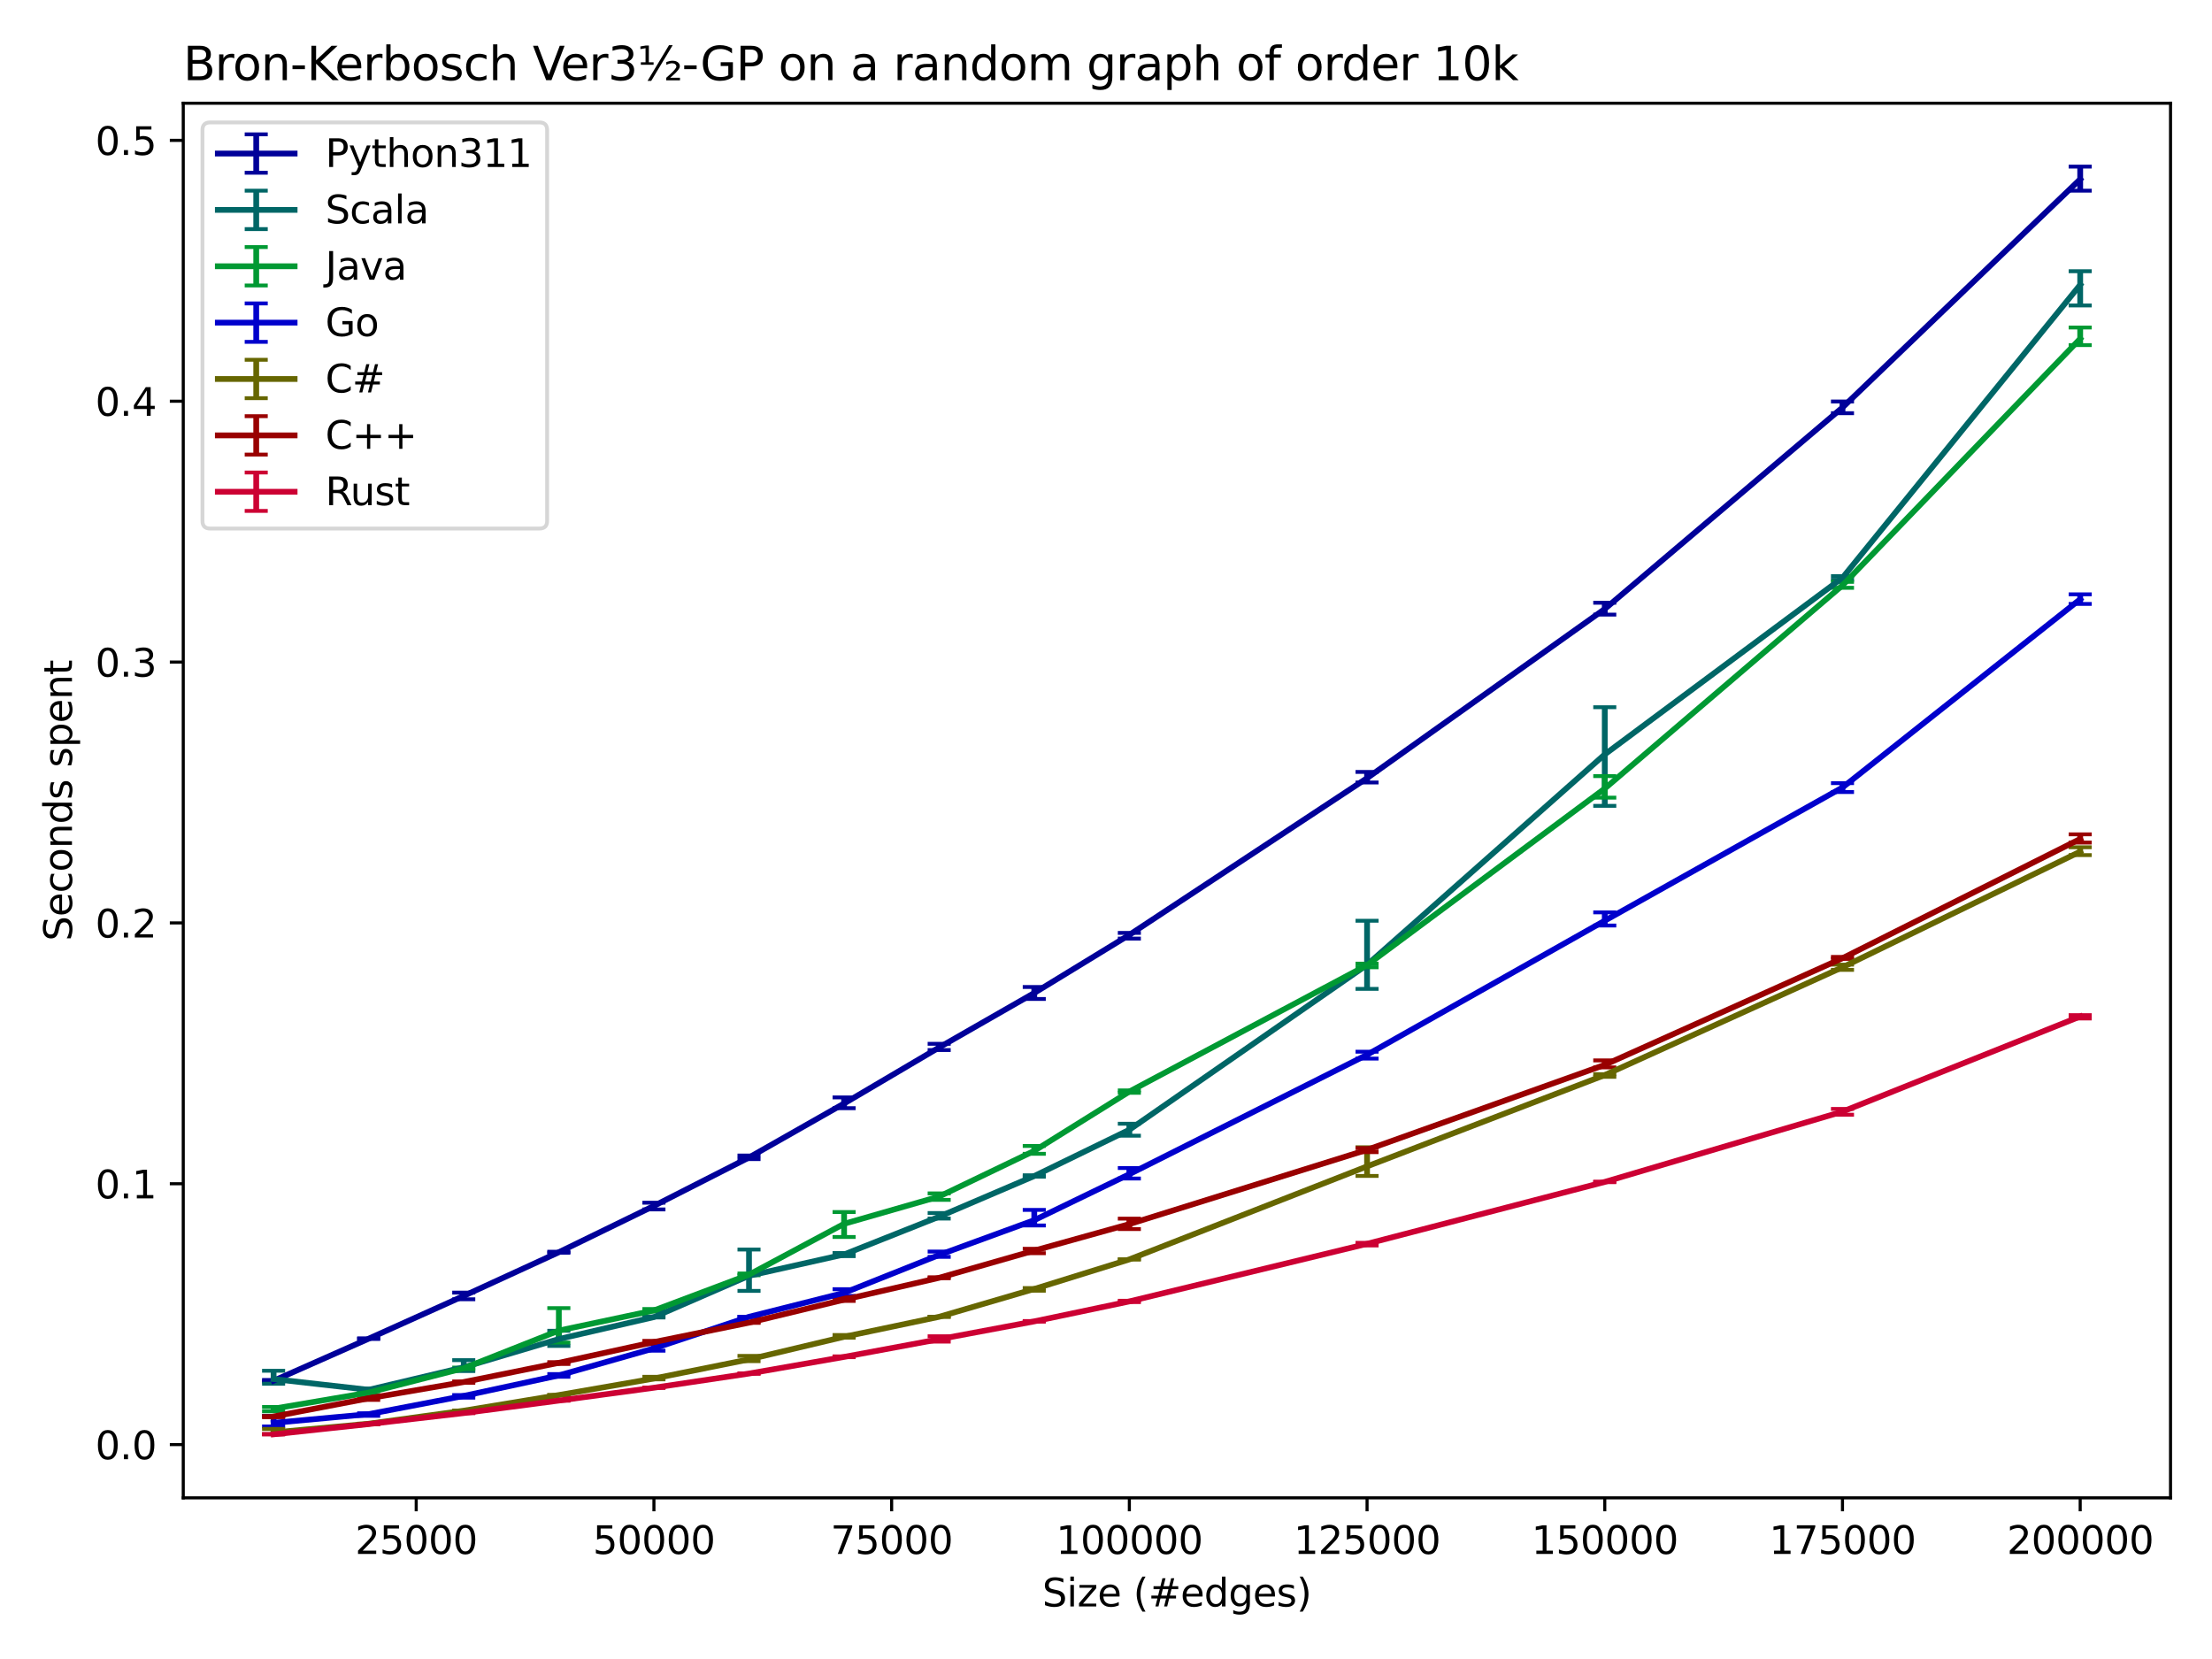 <?xml version="1.0" encoding="utf-8" standalone="no"?>
<!DOCTYPE svg PUBLIC "-//W3C//DTD SVG 1.1//EN"
  "http://www.w3.org/Graphics/SVG/1.1/DTD/svg11.dtd">
<svg xmlns:xlink="http://www.w3.org/1999/xlink" width="576pt" height="432pt" viewBox="0 0 576 432" xmlns="http://www.w3.org/2000/svg" version="1.1">
 <defs>
  <style type="text/css">*{stroke-linejoin: round; stroke-linecap: butt}</style>
 </defs>
 <g id="figure_1">
  <g id="patch_1">
   <path d="M 0 432 
L 576 432 
L 576 0 
L 0 0 
z
" style="fill: #ffffff"/>
  </g>
  <g id="axes_1">
   <g id="patch_2">
    <path d="M 47.72 390.04 
L 565.2 390.04 
L 565.2 26.88 
L 47.72 26.88 
z
" style="fill: #ffffff"/>
   </g>
   <g id="matplotlib.axis_1">
    <g id="xtick_1">
     <g id="line2d_1">
      <defs>
       <path id="mc74f61fcfc" d="M 0 0 
L 0 3.5 
" style="stroke: #000000; stroke-width: 0.8"/>
      </defs>
      <g>
       <use xlink:href="#mc74f61fcfc" x="108.382" y="390.04" style="stroke: #000000; stroke-width: 0.8"/>
      </g>
     </g>
     <g id="text_1">
      <!-- 25000 -->
      <g transform="translate(92.475 404.638) scale(0.1 -0.1)">
       <defs>
        <path id="DejaVuSans-32" d="M 1228 531 
L 3431 531 
L 3431 0 
L 469 0 
L 469 531 
Q 828 903 1448 1529 
Q 2069 2156 2228 2338 
Q 2531 2678 2651 2914 
Q 2772 3150 2772 3378 
Q 2772 3750 2511 3984 
Q 2250 4219 1831 4219 
Q 1534 4219 1204 4116 
Q 875 4013 500 3803 
L 500 4441 
Q 881 4594 1212 4672 
Q 1544 4750 1819 4750 
Q 2544 4750 2975 4387 
Q 3406 4025 3406 3419 
Q 3406 3131 3298 2873 
Q 3191 2616 2906 2266 
Q 2828 2175 2409 1742 
Q 1991 1309 1228 531 
z
" transform="scale(0.016)"/>
        <path id="DejaVuSans-35" d="M 691 4666 
L 3169 4666 
L 3169 4134 
L 1269 4134 
L 1269 2991 
Q 1406 3038 1543 3061 
Q 1681 3084 1819 3084 
Q 2600 3084 3056 2656 
Q 3513 2228 3513 1497 
Q 3513 744 3044 326 
Q 2575 -91 1722 -91 
Q 1428 -91 1123 -41 
Q 819 9 494 109 
L 494 744 
Q 775 591 1075 516 
Q 1375 441 1709 441 
Q 2250 441 2565 725 
Q 2881 1009 2881 1497 
Q 2881 1984 2565 2268 
Q 2250 2553 1709 2553 
Q 1456 2553 1204 2497 
Q 953 2441 691 2322 
L 691 4666 
z
" transform="scale(0.016)"/>
        <path id="DejaVuSans-30" d="M 2034 4250 
Q 1547 4250 1301 3770 
Q 1056 3291 1056 2328 
Q 1056 1369 1301 889 
Q 1547 409 2034 409 
Q 2525 409 2770 889 
Q 3016 1369 3016 2328 
Q 3016 3291 2770 3770 
Q 2525 4250 2034 4250 
z
M 2034 4750 
Q 2819 4750 3233 4129 
Q 3647 3509 3647 2328 
Q 3647 1150 3233 529 
Q 2819 -91 2034 -91 
Q 1250 -91 836 529 
Q 422 1150 422 2328 
Q 422 3509 836 4129 
Q 1250 4750 2034 4750 
z
" transform="scale(0.016)"/>
       </defs>
       <use xlink:href="#DejaVuSans-32"/>
       <use xlink:href="#DejaVuSans-35" x="63.623"/>
       <use xlink:href="#DejaVuSans-30" x="127.246"/>
       <use xlink:href="#DejaVuSans-30" x="190.869"/>
       <use xlink:href="#DejaVuSans-30" x="254.492"/>
      </g>
     </g>
    </g>
    <g id="xtick_2">
     <g id="line2d_2">
      <g>
       <use xlink:href="#mc74f61fcfc" x="170.281" y="390.04" style="stroke: #000000; stroke-width: 0.8"/>
      </g>
     </g>
     <g id="text_2">
      <!-- 50000 -->
      <g transform="translate(154.375 404.638) scale(0.1 -0.1)">
       <use xlink:href="#DejaVuSans-35"/>
       <use xlink:href="#DejaVuSans-30" x="63.623"/>
       <use xlink:href="#DejaVuSans-30" x="127.246"/>
       <use xlink:href="#DejaVuSans-30" x="190.869"/>
       <use xlink:href="#DejaVuSans-30" x="254.492"/>
      </g>
     </g>
    </g>
    <g id="xtick_3">
     <g id="line2d_3">
      <g>
       <use xlink:href="#mc74f61fcfc" x="232.181" y="390.04" style="stroke: #000000; stroke-width: 0.8"/>
      </g>
     </g>
     <g id="text_3">
      <!-- 75000 -->
      <g transform="translate(216.274 404.638) scale(0.1 -0.1)">
       <defs>
        <path id="DejaVuSans-37" d="M 525 4666 
L 3525 4666 
L 3525 4397 
L 1831 0 
L 1172 0 
L 2766 4134 
L 525 4134 
L 525 4666 
z
" transform="scale(0.016)"/>
       </defs>
       <use xlink:href="#DejaVuSans-37"/>
       <use xlink:href="#DejaVuSans-35" x="63.623"/>
       <use xlink:href="#DejaVuSans-30" x="127.246"/>
       <use xlink:href="#DejaVuSans-30" x="190.869"/>
       <use xlink:href="#DejaVuSans-30" x="254.492"/>
      </g>
     </g>
    </g>
    <g id="xtick_4">
     <g id="line2d_4">
      <g>
       <use xlink:href="#mc74f61fcfc" x="294.08" y="390.04" style="stroke: #000000; stroke-width: 0.8"/>
      </g>
     </g>
     <g id="text_4">
      <!-- 100000 -->
      <g transform="translate(274.993 404.638) scale(0.1 -0.1)">
       <defs>
        <path id="DejaVuSans-31" d="M 794 531 
L 1825 531 
L 1825 4091 
L 703 3866 
L 703 4441 
L 1819 4666 
L 2450 4666 
L 2450 531 
L 3481 531 
L 3481 0 
L 794 0 
L 794 531 
z
" transform="scale(0.016)"/>
       </defs>
       <use xlink:href="#DejaVuSans-31"/>
       <use xlink:href="#DejaVuSans-30" x="63.623"/>
       <use xlink:href="#DejaVuSans-30" x="127.246"/>
       <use xlink:href="#DejaVuSans-30" x="190.869"/>
       <use xlink:href="#DejaVuSans-30" x="254.492"/>
       <use xlink:href="#DejaVuSans-30" x="318.115"/>
      </g>
     </g>
    </g>
    <g id="xtick_5">
     <g id="line2d_5">
      <g>
       <use xlink:href="#mc74f61fcfc" x="355.98" y="390.04" style="stroke: #000000; stroke-width: 0.8"/>
      </g>
     </g>
     <g id="text_5">
      <!-- 125000 -->
      <g transform="translate(336.892 404.638) scale(0.1 -0.1)">
       <use xlink:href="#DejaVuSans-31"/>
       <use xlink:href="#DejaVuSans-32" x="63.623"/>
       <use xlink:href="#DejaVuSans-35" x="127.246"/>
       <use xlink:href="#DejaVuSans-30" x="190.869"/>
       <use xlink:href="#DejaVuSans-30" x="254.492"/>
       <use xlink:href="#DejaVuSans-30" x="318.115"/>
      </g>
     </g>
    </g>
    <g id="xtick_6">
     <g id="line2d_6">
      <g>
       <use xlink:href="#mc74f61fcfc" x="417.879" y="390.04" style="stroke: #000000; stroke-width: 0.8"/>
      </g>
     </g>
     <g id="text_6">
      <!-- 150000 -->
      <g transform="translate(398.792 404.638) scale(0.1 -0.1)">
       <use xlink:href="#DejaVuSans-31"/>
       <use xlink:href="#DejaVuSans-35" x="63.623"/>
       <use xlink:href="#DejaVuSans-30" x="127.246"/>
       <use xlink:href="#DejaVuSans-30" x="190.869"/>
       <use xlink:href="#DejaVuSans-30" x="254.492"/>
       <use xlink:href="#DejaVuSans-30" x="318.115"/>
      </g>
     </g>
    </g>
    <g id="xtick_7">
     <g id="line2d_7">
      <g>
       <use xlink:href="#mc74f61fcfc" x="479.779" y="390.04" style="stroke: #000000; stroke-width: 0.8"/>
      </g>
     </g>
     <g id="text_7">
      <!-- 175000 -->
      <g transform="translate(460.691 404.638) scale(0.1 -0.1)">
       <use xlink:href="#DejaVuSans-31"/>
       <use xlink:href="#DejaVuSans-37" x="63.623"/>
       <use xlink:href="#DejaVuSans-35" x="127.246"/>
       <use xlink:href="#DejaVuSans-30" x="190.869"/>
       <use xlink:href="#DejaVuSans-30" x="254.492"/>
       <use xlink:href="#DejaVuSans-30" x="318.115"/>
      </g>
     </g>
    </g>
    <g id="xtick_8">
     <g id="line2d_8">
      <g>
       <use xlink:href="#mc74f61fcfc" x="541.678" y="390.04" style="stroke: #000000; stroke-width: 0.8"/>
      </g>
     </g>
     <g id="text_8">
      <!-- 200000 -->
      <g transform="translate(522.591 404.638) scale(0.1 -0.1)">
       <use xlink:href="#DejaVuSans-32"/>
       <use xlink:href="#DejaVuSans-30" x="63.623"/>
       <use xlink:href="#DejaVuSans-30" x="127.246"/>
       <use xlink:href="#DejaVuSans-30" x="190.869"/>
       <use xlink:href="#DejaVuSans-30" x="254.492"/>
       <use xlink:href="#DejaVuSans-30" x="318.115"/>
      </g>
     </g>
    </g>
    <g id="text_9">
     <!-- Size (#edges) -->
     <g transform="translate(271.409 418.317) scale(0.1 -0.1)">
      <defs>
       <path id="DejaVuSans-53" d="M 3425 4513 
L 3425 3897 
Q 3066 4069 2747 4153 
Q 2428 4238 2131 4238 
Q 1616 4238 1336 4038 
Q 1056 3838 1056 3469 
Q 1056 3159 1242 3001 
Q 1428 2844 1947 2747 
L 2328 2669 
Q 3034 2534 3370 2195 
Q 3706 1856 3706 1288 
Q 3706 609 3251 259 
Q 2797 -91 1919 -91 
Q 1588 -91 1214 -16 
Q 841 59 441 206 
L 441 856 
Q 825 641 1194 531 
Q 1563 422 1919 422 
Q 2459 422 2753 634 
Q 3047 847 3047 1241 
Q 3047 1584 2836 1778 
Q 2625 1972 2144 2069 
L 1759 2144 
Q 1053 2284 737 2584 
Q 422 2884 422 3419 
Q 422 4038 858 4394 
Q 1294 4750 2059 4750 
Q 2388 4750 2728 4690 
Q 3069 4631 3425 4513 
z
" transform="scale(0.016)"/>
       <path id="DejaVuSans-69" d="M 603 3500 
L 1178 3500 
L 1178 0 
L 603 0 
L 603 3500 
z
M 603 4863 
L 1178 4863 
L 1178 4134 
L 603 4134 
L 603 4863 
z
" transform="scale(0.016)"/>
       <path id="DejaVuSans-7a" d="M 353 3500 
L 3084 3500 
L 3084 2975 
L 922 459 
L 3084 459 
L 3084 0 
L 275 0 
L 275 525 
L 2438 3041 
L 353 3041 
L 353 3500 
z
" transform="scale(0.016)"/>
       <path id="DejaVuSans-65" d="M 3597 1894 
L 3597 1613 
L 953 1613 
Q 991 1019 1311 708 
Q 1631 397 2203 397 
Q 2534 397 2845 478 
Q 3156 559 3463 722 
L 3463 178 
Q 3153 47 2828 -22 
Q 2503 -91 2169 -91 
Q 1331 -91 842 396 
Q 353 884 353 1716 
Q 353 2575 817 3079 
Q 1281 3584 2069 3584 
Q 2775 3584 3186 3129 
Q 3597 2675 3597 1894 
z
M 3022 2063 
Q 3016 2534 2758 2815 
Q 2500 3097 2075 3097 
Q 1594 3097 1305 2825 
Q 1016 2553 972 2059 
L 3022 2063 
z
" transform="scale(0.016)"/>
       <path id="DejaVuSans-20" transform="scale(0.016)"/>
       <path id="DejaVuSans-28" d="M 1984 4856 
Q 1566 4138 1362 3434 
Q 1159 2731 1159 2009 
Q 1159 1288 1364 580 
Q 1569 -128 1984 -844 
L 1484 -844 
Q 1016 -109 783 600 
Q 550 1309 550 2009 
Q 550 2706 781 3412 
Q 1013 4119 1484 4856 
L 1984 4856 
z
" transform="scale(0.016)"/>
       <path id="DejaVuSans-23" d="M 3272 2816 
L 2363 2816 
L 2100 1772 
L 3016 1772 
L 3272 2816 
z
M 2803 4594 
L 2478 3297 
L 3391 3297 
L 3719 4594 
L 4219 4594 
L 3897 3297 
L 4872 3297 
L 4872 2816 
L 3775 2816 
L 3519 1772 
L 4513 1772 
L 4513 1294 
L 3397 1294 
L 3072 0 
L 2572 0 
L 2894 1294 
L 1978 1294 
L 1656 0 
L 1153 0 
L 1478 1294 
L 494 1294 
L 494 1772 
L 1594 1772 
L 1856 2816 
L 850 2816 
L 850 3297 
L 1978 3297 
L 2297 4594 
L 2803 4594 
z
" transform="scale(0.016)"/>
       <path id="DejaVuSans-64" d="M 2906 2969 
L 2906 4863 
L 3481 4863 
L 3481 0 
L 2906 0 
L 2906 525 
Q 2725 213 2448 61 
Q 2172 -91 1784 -91 
Q 1150 -91 751 415 
Q 353 922 353 1747 
Q 353 2572 751 3078 
Q 1150 3584 1784 3584 
Q 2172 3584 2448 3432 
Q 2725 3281 2906 2969 
z
M 947 1747 
Q 947 1113 1208 752 
Q 1469 391 1925 391 
Q 2381 391 2643 752 
Q 2906 1113 2906 1747 
Q 2906 2381 2643 2742 
Q 2381 3103 1925 3103 
Q 1469 3103 1208 2742 
Q 947 2381 947 1747 
z
" transform="scale(0.016)"/>
       <path id="DejaVuSans-67" d="M 2906 1791 
Q 2906 2416 2648 2759 
Q 2391 3103 1925 3103 
Q 1463 3103 1205 2759 
Q 947 2416 947 1791 
Q 947 1169 1205 825 
Q 1463 481 1925 481 
Q 2391 481 2648 825 
Q 2906 1169 2906 1791 
z
M 3481 434 
Q 3481 -459 3084 -895 
Q 2688 -1331 1869 -1331 
Q 1566 -1331 1297 -1286 
Q 1028 -1241 775 -1147 
L 775 -588 
Q 1028 -725 1275 -790 
Q 1522 -856 1778 -856 
Q 2344 -856 2625 -561 
Q 2906 -266 2906 331 
L 2906 616 
Q 2728 306 2450 153 
Q 2172 0 1784 0 
Q 1141 0 747 490 
Q 353 981 353 1791 
Q 353 2603 747 3093 
Q 1141 3584 1784 3584 
Q 2172 3584 2450 3431 
Q 2728 3278 2906 2969 
L 2906 3500 
L 3481 3500 
L 3481 434 
z
" transform="scale(0.016)"/>
       <path id="DejaVuSans-73" d="M 2834 3397 
L 2834 2853 
Q 2591 2978 2328 3040 
Q 2066 3103 1784 3103 
Q 1356 3103 1142 2972 
Q 928 2841 928 2578 
Q 928 2378 1081 2264 
Q 1234 2150 1697 2047 
L 1894 2003 
Q 2506 1872 2764 1633 
Q 3022 1394 3022 966 
Q 3022 478 2636 193 
Q 2250 -91 1575 -91 
Q 1294 -91 989 -36 
Q 684 19 347 128 
L 347 722 
Q 666 556 975 473 
Q 1284 391 1588 391 
Q 1994 391 2212 530 
Q 2431 669 2431 922 
Q 2431 1156 2273 1281 
Q 2116 1406 1581 1522 
L 1381 1569 
Q 847 1681 609 1914 
Q 372 2147 372 2553 
Q 372 3047 722 3315 
Q 1072 3584 1716 3584 
Q 2034 3584 2315 3537 
Q 2597 3491 2834 3397 
z
" transform="scale(0.016)"/>
       <path id="DejaVuSans-29" d="M 513 4856 
L 1013 4856 
Q 1481 4119 1714 3412 
Q 1947 2706 1947 2009 
Q 1947 1309 1714 600 
Q 1481 -109 1013 -844 
L 513 -844 
Q 928 -128 1133 580 
Q 1338 1288 1338 2009 
Q 1338 2731 1133 3434 
Q 928 4138 513 4856 
z
" transform="scale(0.016)"/>
      </defs>
      <use xlink:href="#DejaVuSans-53"/>
      <use xlink:href="#DejaVuSans-69" x="63.477"/>
      <use xlink:href="#DejaVuSans-7a" x="91.26"/>
      <use xlink:href="#DejaVuSans-65" x="143.75"/>
      <use xlink:href="#DejaVuSans-20" x="205.273"/>
      <use xlink:href="#DejaVuSans-28" x="237.061"/>
      <use xlink:href="#DejaVuSans-23" x="276.074"/>
      <use xlink:href="#DejaVuSans-65" x="359.863"/>
      <use xlink:href="#DejaVuSans-64" x="421.387"/>
      <use xlink:href="#DejaVuSans-67" x="484.863"/>
      <use xlink:href="#DejaVuSans-65" x="548.34"/>
      <use xlink:href="#DejaVuSans-73" x="609.863"/>
      <use xlink:href="#DejaVuSans-29" x="661.963"/>
     </g>
    </g>
   </g>
   <g id="matplotlib.axis_2">
    <g id="ytick_1">
     <g id="line2d_9">
      <defs>
       <path id="m7eb1c47a8f" d="M 0 0 
L -3.5 0 
" style="stroke: #000000; stroke-width: 0.8"/>
      </defs>
      <g>
       <use xlink:href="#m7eb1c47a8f" x="47.72" y="376.172" style="stroke: #000000; stroke-width: 0.8"/>
      </g>
     </g>
     <g id="text_10">
      <!-- 0.0 -->
      <g transform="translate(24.817 379.971) scale(0.1 -0.1)">
       <defs>
        <path id="DejaVuSans-2e" d="M 684 794 
L 1344 794 
L 1344 0 
L 684 0 
L 684 794 
z
" transform="scale(0.016)"/>
       </defs>
       <use xlink:href="#DejaVuSans-30"/>
       <use xlink:href="#DejaVuSans-2e" x="63.623"/>
       <use xlink:href="#DejaVuSans-30" x="95.41"/>
      </g>
     </g>
    </g>
    <g id="ytick_2">
     <g id="line2d_10">
      <g>
       <use xlink:href="#m7eb1c47a8f" x="47.72" y="308.247" style="stroke: #000000; stroke-width: 0.8"/>
      </g>
     </g>
     <g id="text_11">
      <!-- 0.1 -->
      <g transform="translate(24.817 312.047) scale(0.1 -0.1)">
       <use xlink:href="#DejaVuSans-30"/>
       <use xlink:href="#DejaVuSans-2e" x="63.623"/>
       <use xlink:href="#DejaVuSans-31" x="95.41"/>
      </g>
     </g>
    </g>
    <g id="ytick_3">
     <g id="line2d_11">
      <g>
       <use xlink:href="#m7eb1c47a8f" x="47.72" y="240.323" style="stroke: #000000; stroke-width: 0.8"/>
      </g>
     </g>
     <g id="text_12">
      <!-- 0.2 -->
      <g transform="translate(24.817 244.122) scale(0.1 -0.1)">
       <use xlink:href="#DejaVuSans-30"/>
       <use xlink:href="#DejaVuSans-2e" x="63.623"/>
       <use xlink:href="#DejaVuSans-32" x="95.41"/>
      </g>
     </g>
    </g>
    <g id="ytick_4">
     <g id="line2d_12">
      <g>
       <use xlink:href="#m7eb1c47a8f" x="47.72" y="172.398" style="stroke: #000000; stroke-width: 0.8"/>
      </g>
     </g>
     <g id="text_13">
      <!-- 0.3 -->
      <g transform="translate(24.817 176.197) scale(0.1 -0.1)">
       <defs>
        <path id="DejaVuSans-33" d="M 2597 2516 
Q 3050 2419 3304 2112 
Q 3559 1806 3559 1356 
Q 3559 666 3084 287 
Q 2609 -91 1734 -91 
Q 1441 -91 1130 -33 
Q 819 25 488 141 
L 488 750 
Q 750 597 1062 519 
Q 1375 441 1716 441 
Q 2309 441 2620 675 
Q 2931 909 2931 1356 
Q 2931 1769 2642 2001 
Q 2353 2234 1838 2234 
L 1294 2234 
L 1294 2753 
L 1863 2753 
Q 2328 2753 2575 2939 
Q 2822 3125 2822 3475 
Q 2822 3834 2567 4026 
Q 2313 4219 1838 4219 
Q 1578 4219 1281 4162 
Q 984 4106 628 3988 
L 628 4550 
Q 988 4650 1302 4700 
Q 1616 4750 1894 4750 
Q 2613 4750 3031 4423 
Q 3450 4097 3450 3541 
Q 3450 3153 3228 2886 
Q 3006 2619 2597 2516 
z
" transform="scale(0.016)"/>
       </defs>
       <use xlink:href="#DejaVuSans-30"/>
       <use xlink:href="#DejaVuSans-2e" x="63.623"/>
       <use xlink:href="#DejaVuSans-33" x="95.41"/>
      </g>
     </g>
    </g>
    <g id="ytick_5">
     <g id="line2d_13">
      <g>
       <use xlink:href="#m7eb1c47a8f" x="47.72" y="104.474" style="stroke: #000000; stroke-width: 0.8"/>
      </g>
     </g>
     <g id="text_14">
      <!-- 0.4 -->
      <g transform="translate(24.817 108.273) scale(0.1 -0.1)">
       <defs>
        <path id="DejaVuSans-34" d="M 2419 4116 
L 825 1625 
L 2419 1625 
L 2419 4116 
z
M 2253 4666 
L 3047 4666 
L 3047 1625 
L 3713 1625 
L 3713 1100 
L 3047 1100 
L 3047 0 
L 2419 0 
L 2419 1100 
L 313 1100 
L 313 1709 
L 2253 4666 
z
" transform="scale(0.016)"/>
       </defs>
       <use xlink:href="#DejaVuSans-30"/>
       <use xlink:href="#DejaVuSans-2e" x="63.623"/>
       <use xlink:href="#DejaVuSans-34" x="95.41"/>
      </g>
     </g>
    </g>
    <g id="ytick_6">
     <g id="line2d_14">
      <g>
       <use xlink:href="#m7eb1c47a8f" x="47.72" y="36.549" style="stroke: #000000; stroke-width: 0.8"/>
      </g>
     </g>
     <g id="text_15">
      <!-- 0.5 -->
      <g transform="translate(24.817 40.348) scale(0.1 -0.1)">
       <use xlink:href="#DejaVuSans-30"/>
       <use xlink:href="#DejaVuSans-2e" x="63.623"/>
       <use xlink:href="#DejaVuSans-35" x="95.41"/>
      </g>
     </g>
    </g>
    <g id="text_16">
     <!-- Seconds spent -->
     <g transform="translate(18.737 245.04) rotate(-90) scale(0.1 -0.1)">
      <defs>
       <path id="DejaVuSans-63" d="M 3122 3366 
L 3122 2828 
Q 2878 2963 2633 3030 
Q 2388 3097 2138 3097 
Q 1578 3097 1268 2742 
Q 959 2388 959 1747 
Q 959 1106 1268 751 
Q 1578 397 2138 397 
Q 2388 397 2633 464 
Q 2878 531 3122 666 
L 3122 134 
Q 2881 22 2623 -34 
Q 2366 -91 2075 -91 
Q 1284 -91 818 406 
Q 353 903 353 1747 
Q 353 2603 823 3093 
Q 1294 3584 2113 3584 
Q 2378 3584 2631 3529 
Q 2884 3475 3122 3366 
z
" transform="scale(0.016)"/>
       <path id="DejaVuSans-6f" d="M 1959 3097 
Q 1497 3097 1228 2736 
Q 959 2375 959 1747 
Q 959 1119 1226 758 
Q 1494 397 1959 397 
Q 2419 397 2687 759 
Q 2956 1122 2956 1747 
Q 2956 2369 2687 2733 
Q 2419 3097 1959 3097 
z
M 1959 3584 
Q 2709 3584 3137 3096 
Q 3566 2609 3566 1747 
Q 3566 888 3137 398 
Q 2709 -91 1959 -91 
Q 1206 -91 779 398 
Q 353 888 353 1747 
Q 353 2609 779 3096 
Q 1206 3584 1959 3584 
z
" transform="scale(0.016)"/>
       <path id="DejaVuSans-6e" d="M 3513 2113 
L 3513 0 
L 2938 0 
L 2938 2094 
Q 2938 2591 2744 2837 
Q 2550 3084 2163 3084 
Q 1697 3084 1428 2787 
Q 1159 2491 1159 1978 
L 1159 0 
L 581 0 
L 581 3500 
L 1159 3500 
L 1159 2956 
Q 1366 3272 1645 3428 
Q 1925 3584 2291 3584 
Q 2894 3584 3203 3211 
Q 3513 2838 3513 2113 
z
" transform="scale(0.016)"/>
       <path id="DejaVuSans-70" d="M 1159 525 
L 1159 -1331 
L 581 -1331 
L 581 3500 
L 1159 3500 
L 1159 2969 
Q 1341 3281 1617 3432 
Q 1894 3584 2278 3584 
Q 2916 3584 3314 3078 
Q 3713 2572 3713 1747 
Q 3713 922 3314 415 
Q 2916 -91 2278 -91 
Q 1894 -91 1617 61 
Q 1341 213 1159 525 
z
M 3116 1747 
Q 3116 2381 2855 2742 
Q 2594 3103 2138 3103 
Q 1681 3103 1420 2742 
Q 1159 2381 1159 1747 
Q 1159 1113 1420 752 
Q 1681 391 2138 391 
Q 2594 391 2855 752 
Q 3116 1113 3116 1747 
z
" transform="scale(0.016)"/>
       <path id="DejaVuSans-74" d="M 1172 4494 
L 1172 3500 
L 2356 3500 
L 2356 3053 
L 1172 3053 
L 1172 1153 
Q 1172 725 1289 603 
Q 1406 481 1766 481 
L 2356 481 
L 2356 0 
L 1766 0 
Q 1100 0 847 248 
Q 594 497 594 1153 
L 594 3053 
L 172 3053 
L 172 3500 
L 594 3500 
L 594 4494 
L 1172 4494 
z
" transform="scale(0.016)"/>
      </defs>
      <use xlink:href="#DejaVuSans-53"/>
      <use xlink:href="#DejaVuSans-65" x="63.477"/>
      <use xlink:href="#DejaVuSans-63" x="125"/>
      <use xlink:href="#DejaVuSans-6f" x="179.98"/>
      <use xlink:href="#DejaVuSans-6e" x="241.162"/>
      <use xlink:href="#DejaVuSans-64" x="304.541"/>
      <use xlink:href="#DejaVuSans-73" x="368.018"/>
      <use xlink:href="#DejaVuSans-20" x="420.117"/>
      <use xlink:href="#DejaVuSans-73" x="451.904"/>
      <use xlink:href="#DejaVuSans-70" x="504.004"/>
      <use xlink:href="#DejaVuSans-65" x="567.48"/>
      <use xlink:href="#DejaVuSans-6e" x="629.004"/>
      <use xlink:href="#DejaVuSans-74" x="692.383"/>
     </g>
    </g>
   </g>
   <g id="LineCollection_1">
    <path d="M 71.242 359.749 
L 71.242 359.341 
" clip-path="url(#p4f77a58086)" style="fill: none; stroke: #000099; stroke-width: 1.5"/>
    <path d="M 96.002 348.656 
L 96.002 348.502 
" clip-path="url(#p4f77a58086)" style="fill: none; stroke: #000099; stroke-width: 1.5"/>
    <path d="M 120.761 338.329 
L 120.761 336.586 
" clip-path="url(#p4f77a58086)" style="fill: none; stroke: #000099; stroke-width: 1.5"/>
    <path d="M 145.521 326.214 
L 145.521 325.954 
" clip-path="url(#p4f77a58086)" style="fill: none; stroke: #000099; stroke-width: 1.5"/>
    <path d="M 170.281 314.937 
L 170.281 313.179 
" clip-path="url(#p4f77a58086)" style="fill: none; stroke: #000099; stroke-width: 1.5"/>
    <path d="M 195.041 301.835 
L 195.041 300.897 
" clip-path="url(#p4f77a58086)" style="fill: none; stroke: #000099; stroke-width: 1.5"/>
    <path d="M 219.801 288.568 
L 219.801 285.767 
" clip-path="url(#p4f77a58086)" style="fill: none; stroke: #000099; stroke-width: 1.5"/>
    <path d="M 244.56 273.433 
L 244.56 271.802 
" clip-path="url(#p4f77a58086)" style="fill: none; stroke: #000099; stroke-width: 1.5"/>
    <path d="M 269.32 260.123 
L 269.32 257.009 
" clip-path="url(#p4f77a58086)" style="fill: none; stroke: #000099; stroke-width: 1.5"/>
    <path d="M 294.08 244.408 
L 294.08 242.931 
" clip-path="url(#p4f77a58086)" style="fill: none; stroke: #000099; stroke-width: 1.5"/>
    <path d="M 355.98 203.759 
L 355.98 201.007 
" clip-path="url(#p4f77a58086)" style="fill: none; stroke: #000099; stroke-width: 1.5"/>
    <path d="M 417.879 160.045 
L 417.879 156.947 
" clip-path="url(#p4f77a58086)" style="fill: none; stroke: #000099; stroke-width: 1.5"/>
    <path d="M 479.779 107.598 
L 479.779 104.554 
" clip-path="url(#p4f77a58086)" style="fill: none; stroke: #000099; stroke-width: 1.5"/>
    <path d="M 541.678 49.645 
L 541.678 43.387 
" clip-path="url(#p4f77a58086)" style="fill: none; stroke: #000099; stroke-width: 1.5"/>
   </g>
   <g id="line2d_15">
    <defs>
     <path id="ma91f551ce1" d="M 3 0 
L -3 -0 
" style="stroke: #000099"/>
    </defs>
    <g clip-path="url(#p4f77a58086)">
     <use xlink:href="#ma91f551ce1" x="71.242" y="359.749" style="fill: #000099; stroke: #000099"/>
     <use xlink:href="#ma91f551ce1" x="96.002" y="348.656" style="fill: #000099; stroke: #000099"/>
     <use xlink:href="#ma91f551ce1" x="120.761" y="338.329" style="fill: #000099; stroke: #000099"/>
     <use xlink:href="#ma91f551ce1" x="145.521" y="326.214" style="fill: #000099; stroke: #000099"/>
     <use xlink:href="#ma91f551ce1" x="170.281" y="314.937" style="fill: #000099; stroke: #000099"/>
     <use xlink:href="#ma91f551ce1" x="195.041" y="301.835" style="fill: #000099; stroke: #000099"/>
     <use xlink:href="#ma91f551ce1" x="219.801" y="288.568" style="fill: #000099; stroke: #000099"/>
     <use xlink:href="#ma91f551ce1" x="244.56" y="273.433" style="fill: #000099; stroke: #000099"/>
     <use xlink:href="#ma91f551ce1" x="269.32" y="260.123" style="fill: #000099; stroke: #000099"/>
     <use xlink:href="#ma91f551ce1" x="294.08" y="244.408" style="fill: #000099; stroke: #000099"/>
     <use xlink:href="#ma91f551ce1" x="355.98" y="203.759" style="fill: #000099; stroke: #000099"/>
     <use xlink:href="#ma91f551ce1" x="417.879" y="160.045" style="fill: #000099; stroke: #000099"/>
     <use xlink:href="#ma91f551ce1" x="479.779" y="107.598" style="fill: #000099; stroke: #000099"/>
     <use xlink:href="#ma91f551ce1" x="541.678" y="49.645" style="fill: #000099; stroke: #000099"/>
    </g>
   </g>
   <g id="line2d_16">
    <g clip-path="url(#p4f77a58086)">
     <use xlink:href="#ma91f551ce1" x="71.242" y="359.341" style="fill: #000099; stroke: #000099"/>
     <use xlink:href="#ma91f551ce1" x="96.002" y="348.502" style="fill: #000099; stroke: #000099"/>
     <use xlink:href="#ma91f551ce1" x="120.761" y="336.586" style="fill: #000099; stroke: #000099"/>
     <use xlink:href="#ma91f551ce1" x="145.521" y="325.954" style="fill: #000099; stroke: #000099"/>
     <use xlink:href="#ma91f551ce1" x="170.281" y="313.179" style="fill: #000099; stroke: #000099"/>
     <use xlink:href="#ma91f551ce1" x="195.041" y="300.897" style="fill: #000099; stroke: #000099"/>
     <use xlink:href="#ma91f551ce1" x="219.801" y="285.767" style="fill: #000099; stroke: #000099"/>
     <use xlink:href="#ma91f551ce1" x="244.56" y="271.802" style="fill: #000099; stroke: #000099"/>
     <use xlink:href="#ma91f551ce1" x="269.32" y="257.009" style="fill: #000099; stroke: #000099"/>
     <use xlink:href="#ma91f551ce1" x="294.08" y="242.931" style="fill: #000099; stroke: #000099"/>
     <use xlink:href="#ma91f551ce1" x="355.98" y="201.007" style="fill: #000099; stroke: #000099"/>
     <use xlink:href="#ma91f551ce1" x="417.879" y="156.947" style="fill: #000099; stroke: #000099"/>
     <use xlink:href="#ma91f551ce1" x="479.779" y="104.554" style="fill: #000099; stroke: #000099"/>
     <use xlink:href="#ma91f551ce1" x="541.678" y="43.387" style="fill: #000099; stroke: #000099"/>
    </g>
   </g>
   <g id="LineCollection_2">
    <path d="M 71.242 360.322 
L 71.242 356.949 
" clip-path="url(#p4f77a58086)" style="fill: none; stroke: #006666; stroke-width: 1.5"/>
    <path d="M 96.002 362.101 
L 96.002 361.584 
" clip-path="url(#p4f77a58086)" style="fill: none; stroke: #006666; stroke-width: 1.5"/>
    <path d="M 120.761 357.026 
L 120.761 354.181 
" clip-path="url(#p4f77a58086)" style="fill: none; stroke: #006666; stroke-width: 1.5"/>
    <path d="M 145.521 350.472 
L 145.521 346.524 
" clip-path="url(#p4f77a58086)" style="fill: none; stroke: #006666; stroke-width: 1.5"/>
    <path d="M 170.281 343.066 
L 170.281 342.818 
" clip-path="url(#p4f77a58086)" style="fill: none; stroke: #006666; stroke-width: 1.5"/>
    <path d="M 195.041 336.14 
L 195.041 325.374 
" clip-path="url(#p4f77a58086)" style="fill: none; stroke: #006666; stroke-width: 1.5"/>
    <path d="M 219.801 327.101 
L 219.801 326.285 
" clip-path="url(#p4f77a58086)" style="fill: none; stroke: #006666; stroke-width: 1.5"/>
    <path d="M 244.56 317.308 
L 244.56 315.87 
" clip-path="url(#p4f77a58086)" style="fill: none; stroke: #006666; stroke-width: 1.5"/>
    <path d="M 269.32 306.41 
L 269.32 306.044 
" clip-path="url(#p4f77a58086)" style="fill: none; stroke: #006666; stroke-width: 1.5"/>
    <path d="M 294.08 295.727 
L 294.08 292.616 
" clip-path="url(#p4f77a58086)" style="fill: none; stroke: #006666; stroke-width: 1.5"/>
    <path d="M 355.98 257.5 
L 355.98 239.764 
" clip-path="url(#p4f77a58086)" style="fill: none; stroke: #006666; stroke-width: 1.5"/>
    <path d="M 417.879 209.838 
L 417.879 184.155 
" clip-path="url(#p4f77a58086)" style="fill: none; stroke: #006666; stroke-width: 1.5"/>
    <path d="M 479.779 150.975 
L 479.779 150.034 
" clip-path="url(#p4f77a58086)" style="fill: none; stroke: #006666; stroke-width: 1.5"/>
    <path d="M 541.678 79.536 
L 541.678 70.626 
" clip-path="url(#p4f77a58086)" style="fill: none; stroke: #006666; stroke-width: 1.5"/>
   </g>
   <g id="line2d_17">
    <defs>
     <path id="m647895b053" d="M 3 0 
L -3 -0 
" style="stroke: #006666"/>
    </defs>
    <g clip-path="url(#p4f77a58086)">
     <use xlink:href="#m647895b053" x="71.242" y="360.322" style="fill: #006666; stroke: #006666"/>
     <use xlink:href="#m647895b053" x="96.002" y="362.101" style="fill: #006666; stroke: #006666"/>
     <use xlink:href="#m647895b053" x="120.761" y="357.026" style="fill: #006666; stroke: #006666"/>
     <use xlink:href="#m647895b053" x="145.521" y="350.472" style="fill: #006666; stroke: #006666"/>
     <use xlink:href="#m647895b053" x="170.281" y="343.066" style="fill: #006666; stroke: #006666"/>
     <use xlink:href="#m647895b053" x="195.041" y="336.14" style="fill: #006666; stroke: #006666"/>
     <use xlink:href="#m647895b053" x="219.801" y="327.101" style="fill: #006666; stroke: #006666"/>
     <use xlink:href="#m647895b053" x="244.56" y="317.308" style="fill: #006666; stroke: #006666"/>
     <use xlink:href="#m647895b053" x="269.32" y="306.41" style="fill: #006666; stroke: #006666"/>
     <use xlink:href="#m647895b053" x="294.08" y="295.727" style="fill: #006666; stroke: #006666"/>
     <use xlink:href="#m647895b053" x="355.98" y="257.5" style="fill: #006666; stroke: #006666"/>
     <use xlink:href="#m647895b053" x="417.879" y="209.838" style="fill: #006666; stroke: #006666"/>
     <use xlink:href="#m647895b053" x="479.779" y="150.975" style="fill: #006666; stroke: #006666"/>
     <use xlink:href="#m647895b053" x="541.678" y="79.536" style="fill: #006666; stroke: #006666"/>
    </g>
   </g>
   <g id="line2d_18">
    <g clip-path="url(#p4f77a58086)">
     <use xlink:href="#m647895b053" x="71.242" y="356.949" style="fill: #006666; stroke: #006666"/>
     <use xlink:href="#m647895b053" x="96.002" y="361.584" style="fill: #006666; stroke: #006666"/>
     <use xlink:href="#m647895b053" x="120.761" y="354.181" style="fill: #006666; stroke: #006666"/>
     <use xlink:href="#m647895b053" x="145.521" y="346.524" style="fill: #006666; stroke: #006666"/>
     <use xlink:href="#m647895b053" x="170.281" y="342.818" style="fill: #006666; stroke: #006666"/>
     <use xlink:href="#m647895b053" x="195.041" y="325.374" style="fill: #006666; stroke: #006666"/>
     <use xlink:href="#m647895b053" x="219.801" y="326.285" style="fill: #006666; stroke: #006666"/>
     <use xlink:href="#m647895b053" x="244.56" y="315.87" style="fill: #006666; stroke: #006666"/>
     <use xlink:href="#m647895b053" x="269.32" y="306.044" style="fill: #006666; stroke: #006666"/>
     <use xlink:href="#m647895b053" x="294.08" y="292.616" style="fill: #006666; stroke: #006666"/>
     <use xlink:href="#m647895b053" x="355.98" y="239.764" style="fill: #006666; stroke: #006666"/>
     <use xlink:href="#m647895b053" x="417.879" y="184.155" style="fill: #006666; stroke: #006666"/>
     <use xlink:href="#m647895b053" x="479.779" y="150.034" style="fill: #006666; stroke: #006666"/>
     <use xlink:href="#m647895b053" x="541.678" y="70.626" style="fill: #006666; stroke: #006666"/>
    </g>
   </g>
   <g id="LineCollection_3">
    <path d="M 71.242 367.51 
L 71.242 366.377 
" clip-path="url(#p4f77a58086)" style="fill: none; stroke: #009933; stroke-width: 1.5"/>
    <path d="M 96.002 363.241 
L 96.002 362.177 
" clip-path="url(#p4f77a58086)" style="fill: none; stroke: #009933; stroke-width: 1.5"/>
    <path d="M 120.761 356.492 
L 120.761 356.12 
" clip-path="url(#p4f77a58086)" style="fill: none; stroke: #009933; stroke-width: 1.5"/>
    <path d="M 145.521 349.607 
L 145.521 340.628 
" clip-path="url(#p4f77a58086)" style="fill: none; stroke: #009933; stroke-width: 1.5"/>
    <path d="M 170.281 341.503 
L 170.281 340.867 
" clip-path="url(#p4f77a58086)" style="fill: none; stroke: #009933; stroke-width: 1.5"/>
    <path d="M 195.041 332.077 
L 195.041 331.616 
" clip-path="url(#p4f77a58086)" style="fill: none; stroke: #009933; stroke-width: 1.5"/>
    <path d="M 219.801 322.112 
L 219.801 315.604 
" clip-path="url(#p4f77a58086)" style="fill: none; stroke: #009933; stroke-width: 1.5"/>
    <path d="M 244.56 312.444 
L 244.56 310.751 
" clip-path="url(#p4f77a58086)" style="fill: none; stroke: #009933; stroke-width: 1.5"/>
    <path d="M 269.32 300.451 
L 269.32 298.406 
" clip-path="url(#p4f77a58086)" style="fill: none; stroke: #009933; stroke-width: 1.5"/>
    <path d="M 294.08 284.563 
L 294.08 283.932 
" clip-path="url(#p4f77a58086)" style="fill: none; stroke: #009933; stroke-width: 1.5"/>
    <path d="M 355.98 251.881 
L 355.98 250.931 
" clip-path="url(#p4f77a58086)" style="fill: none; stroke: #009933; stroke-width: 1.5"/>
    <path d="M 417.879 207.712 
L 417.879 202.098 
" clip-path="url(#p4f77a58086)" style="fill: none; stroke: #009933; stroke-width: 1.5"/>
    <path d="M 479.779 153.062 
L 479.779 151.511 
" clip-path="url(#p4f77a58086)" style="fill: none; stroke: #009933; stroke-width: 1.5"/>
    <path d="M 541.678 89.866 
L 541.678 85.291 
" clip-path="url(#p4f77a58086)" style="fill: none; stroke: #009933; stroke-width: 1.5"/>
   </g>
   <g id="line2d_19">
    <defs>
     <path id="m567d63a80a" d="M 3 0 
L -3 -0 
" style="stroke: #009933"/>
    </defs>
    <g clip-path="url(#p4f77a58086)">
     <use xlink:href="#m567d63a80a" x="71.242" y="367.51" style="fill: #009933; stroke: #009933"/>
     <use xlink:href="#m567d63a80a" x="96.002" y="363.241" style="fill: #009933; stroke: #009933"/>
     <use xlink:href="#m567d63a80a" x="120.761" y="356.492" style="fill: #009933; stroke: #009933"/>
     <use xlink:href="#m567d63a80a" x="145.521" y="349.607" style="fill: #009933; stroke: #009933"/>
     <use xlink:href="#m567d63a80a" x="170.281" y="341.503" style="fill: #009933; stroke: #009933"/>
     <use xlink:href="#m567d63a80a" x="195.041" y="332.077" style="fill: #009933; stroke: #009933"/>
     <use xlink:href="#m567d63a80a" x="219.801" y="322.112" style="fill: #009933; stroke: #009933"/>
     <use xlink:href="#m567d63a80a" x="244.56" y="312.444" style="fill: #009933; stroke: #009933"/>
     <use xlink:href="#m567d63a80a" x="269.32" y="300.451" style="fill: #009933; stroke: #009933"/>
     <use xlink:href="#m567d63a80a" x="294.08" y="284.563" style="fill: #009933; stroke: #009933"/>
     <use xlink:href="#m567d63a80a" x="355.98" y="251.881" style="fill: #009933; stroke: #009933"/>
     <use xlink:href="#m567d63a80a" x="417.879" y="207.712" style="fill: #009933; stroke: #009933"/>
     <use xlink:href="#m567d63a80a" x="479.779" y="153.062" style="fill: #009933; stroke: #009933"/>
     <use xlink:href="#m567d63a80a" x="541.678" y="89.866" style="fill: #009933; stroke: #009933"/>
    </g>
   </g>
   <g id="line2d_20">
    <g clip-path="url(#p4f77a58086)">
     <use xlink:href="#m567d63a80a" x="71.242" y="366.377" style="fill: #009933; stroke: #009933"/>
     <use xlink:href="#m567d63a80a" x="96.002" y="362.177" style="fill: #009933; stroke: #009933"/>
     <use xlink:href="#m567d63a80a" x="120.761" y="356.12" style="fill: #009933; stroke: #009933"/>
     <use xlink:href="#m567d63a80a" x="145.521" y="340.628" style="fill: #009933; stroke: #009933"/>
     <use xlink:href="#m567d63a80a" x="170.281" y="340.867" style="fill: #009933; stroke: #009933"/>
     <use xlink:href="#m567d63a80a" x="195.041" y="331.616" style="fill: #009933; stroke: #009933"/>
     <use xlink:href="#m567d63a80a" x="219.801" y="315.604" style="fill: #009933; stroke: #009933"/>
     <use xlink:href="#m567d63a80a" x="244.56" y="310.751" style="fill: #009933; stroke: #009933"/>
     <use xlink:href="#m567d63a80a" x="269.32" y="298.406" style="fill: #009933; stroke: #009933"/>
     <use xlink:href="#m567d63a80a" x="294.08" y="283.932" style="fill: #009933; stroke: #009933"/>
     <use xlink:href="#m567d63a80a" x="355.98" y="250.931" style="fill: #009933; stroke: #009933"/>
     <use xlink:href="#m567d63a80a" x="417.879" y="202.098" style="fill: #009933; stroke: #009933"/>
     <use xlink:href="#m567d63a80a" x="479.779" y="151.511" style="fill: #009933; stroke: #009933"/>
     <use xlink:href="#m567d63a80a" x="541.678" y="85.291" style="fill: #009933; stroke: #009933"/>
    </g>
   </g>
   <g id="LineCollection_4">
    <path d="M 71.242 371.438 
L 71.242 368.702 
" clip-path="url(#p4f77a58086)" style="fill: none; stroke: #0000cc; stroke-width: 1.5"/>
    <path d="M 96.002 368.677 
L 96.002 368.021 
" clip-path="url(#p4f77a58086)" style="fill: none; stroke: #0000cc; stroke-width: 1.5"/>
    <path d="M 120.761 363.945 
L 120.761 363.266 
" clip-path="url(#p4f77a58086)" style="fill: none; stroke: #0000cc; stroke-width: 1.5"/>
    <path d="M 145.521 358.511 
L 145.521 357.811 
" clip-path="url(#p4f77a58086)" style="fill: none; stroke: #0000cc; stroke-width: 1.5"/>
    <path d="M 170.281 351.719 
L 170.281 350.016 
" clip-path="url(#p4f77a58086)" style="fill: none; stroke: #0000cc; stroke-width: 1.5"/>
    <path d="M 195.041 342.913 
L 195.041 342.889 
" clip-path="url(#p4f77a58086)" style="fill: none; stroke: #0000cc; stroke-width: 1.5"/>
    <path d="M 219.801 337.456 
L 219.801 335.709 
" clip-path="url(#p4f77a58086)" style="fill: none; stroke: #0000cc; stroke-width: 1.5"/>
    <path d="M 244.56 327.287 
L 244.56 325.908 
" clip-path="url(#p4f77a58086)" style="fill: none; stroke: #0000cc; stroke-width: 1.5"/>
    <path d="M 269.32 319.114 
L 269.32 315.062 
" clip-path="url(#p4f77a58086)" style="fill: none; stroke: #0000cc; stroke-width: 1.5"/>
    <path d="M 294.08 306.889 
L 294.08 304.149 
" clip-path="url(#p4f77a58086)" style="fill: none; stroke: #0000cc; stroke-width: 1.5"/>
    <path d="M 355.98 275.665 
L 355.98 273.856 
" clip-path="url(#p4f77a58086)" style="fill: none; stroke: #0000cc; stroke-width: 1.5"/>
    <path d="M 417.879 241.002 
L 417.879 237.575 
" clip-path="url(#p4f77a58086)" style="fill: none; stroke: #0000cc; stroke-width: 1.5"/>
    <path d="M 479.779 206.243 
L 479.779 203.929 
" clip-path="url(#p4f77a58086)" style="fill: none; stroke: #0000cc; stroke-width: 1.5"/>
    <path d="M 541.678 157.258 
L 541.678 154.759 
" clip-path="url(#p4f77a58086)" style="fill: none; stroke: #0000cc; stroke-width: 1.5"/>
   </g>
   <g id="line2d_21">
    <defs>
     <path id="m71e13e22db" d="M 3 0 
L -3 -0 
" style="stroke: #0000cc"/>
    </defs>
    <g clip-path="url(#p4f77a58086)">
     <use xlink:href="#m71e13e22db" x="71.242" y="371.438" style="fill: #0000cc; stroke: #0000cc"/>
     <use xlink:href="#m71e13e22db" x="96.002" y="368.677" style="fill: #0000cc; stroke: #0000cc"/>
     <use xlink:href="#m71e13e22db" x="120.761" y="363.945" style="fill: #0000cc; stroke: #0000cc"/>
     <use xlink:href="#m71e13e22db" x="145.521" y="358.511" style="fill: #0000cc; stroke: #0000cc"/>
     <use xlink:href="#m71e13e22db" x="170.281" y="351.719" style="fill: #0000cc; stroke: #0000cc"/>
     <use xlink:href="#m71e13e22db" x="195.041" y="342.913" style="fill: #0000cc; stroke: #0000cc"/>
     <use xlink:href="#m71e13e22db" x="219.801" y="337.456" style="fill: #0000cc; stroke: #0000cc"/>
     <use xlink:href="#m71e13e22db" x="244.56" y="327.287" style="fill: #0000cc; stroke: #0000cc"/>
     <use xlink:href="#m71e13e22db" x="269.32" y="319.114" style="fill: #0000cc; stroke: #0000cc"/>
     <use xlink:href="#m71e13e22db" x="294.08" y="306.889" style="fill: #0000cc; stroke: #0000cc"/>
     <use xlink:href="#m71e13e22db" x="355.98" y="275.665" style="fill: #0000cc; stroke: #0000cc"/>
     <use xlink:href="#m71e13e22db" x="417.879" y="241.002" style="fill: #0000cc; stroke: #0000cc"/>
     <use xlink:href="#m71e13e22db" x="479.779" y="206.243" style="fill: #0000cc; stroke: #0000cc"/>
     <use xlink:href="#m71e13e22db" x="541.678" y="157.258" style="fill: #0000cc; stroke: #0000cc"/>
    </g>
   </g>
   <g id="line2d_22">
    <g clip-path="url(#p4f77a58086)">
     <use xlink:href="#m71e13e22db" x="71.242" y="368.702" style="fill: #0000cc; stroke: #0000cc"/>
     <use xlink:href="#m71e13e22db" x="96.002" y="368.021" style="fill: #0000cc; stroke: #0000cc"/>
     <use xlink:href="#m71e13e22db" x="120.761" y="363.266" style="fill: #0000cc; stroke: #0000cc"/>
     <use xlink:href="#m71e13e22db" x="145.521" y="357.811" style="fill: #0000cc; stroke: #0000cc"/>
     <use xlink:href="#m71e13e22db" x="170.281" y="350.016" style="fill: #0000cc; stroke: #0000cc"/>
     <use xlink:href="#m71e13e22db" x="195.041" y="342.889" style="fill: #0000cc; stroke: #0000cc"/>
     <use xlink:href="#m71e13e22db" x="219.801" y="335.709" style="fill: #0000cc; stroke: #0000cc"/>
     <use xlink:href="#m71e13e22db" x="244.56" y="325.908" style="fill: #0000cc; stroke: #0000cc"/>
     <use xlink:href="#m71e13e22db" x="269.32" y="315.062" style="fill: #0000cc; stroke: #0000cc"/>
     <use xlink:href="#m71e13e22db" x="294.08" y="304.149" style="fill: #0000cc; stroke: #0000cc"/>
     <use xlink:href="#m71e13e22db" x="355.98" y="273.856" style="fill: #0000cc; stroke: #0000cc"/>
     <use xlink:href="#m71e13e22db" x="417.879" y="237.575" style="fill: #0000cc; stroke: #0000cc"/>
     <use xlink:href="#m71e13e22db" x="479.779" y="203.929" style="fill: #0000cc; stroke: #0000cc"/>
     <use xlink:href="#m71e13e22db" x="541.678" y="154.759" style="fill: #0000cc; stroke: #0000cc"/>
    </g>
   </g>
   <g id="LineCollection_5">
    <path d="M 71.242 373.455 
L 71.242 372.097 
" clip-path="url(#p4f77a58086)" style="fill: none; stroke: #666600; stroke-width: 1.5"/>
    <path d="M 96.002 370.738 
L 96.002 370.738 
" clip-path="url(#p4f77a58086)" style="fill: none; stroke: #666600; stroke-width: 1.5"/>
    <path d="M 120.761 367.342 
L 120.761 367.342 
" clip-path="url(#p4f77a58086)" style="fill: none; stroke: #666600; stroke-width: 1.5"/>
    <path d="M 145.521 363.266 
L 145.521 363.266 
" clip-path="url(#p4f77a58086)" style="fill: none; stroke: #666600; stroke-width: 1.5"/>
    <path d="M 170.281 359.191 
L 170.281 358.512 
" clip-path="url(#p4f77a58086)" style="fill: none; stroke: #666600; stroke-width: 1.5"/>
    <path d="M 195.041 354.436 
L 195.041 353.078 
" clip-path="url(#p4f77a58086)" style="fill: none; stroke: #666600; stroke-width: 1.5"/>
    <path d="M 219.801 348.323 
L 219.801 347.644 
" clip-path="url(#p4f77a58086)" style="fill: none; stroke: #666600; stroke-width: 1.5"/>
    <path d="M 244.56 342.889 
L 244.56 342.889 
" clip-path="url(#p4f77a58086)" style="fill: none; stroke: #666600; stroke-width: 1.5"/>
    <path d="M 269.32 336.096 
L 269.32 335.417 
" clip-path="url(#p4f77a58086)" style="fill: none; stroke: #666600; stroke-width: 1.5"/>
    <path d="M 294.08 327.946 
L 294.08 327.946 
" clip-path="url(#p4f77a58086)" style="fill: none; stroke: #666600; stroke-width: 1.5"/>
    <path d="M 355.98 306.21 
L 355.98 298.738 
" clip-path="url(#p4f77a58086)" style="fill: none; stroke: #666600; stroke-width: 1.5"/>
    <path d="M 417.879 280.398 
L 417.879 279.719 
" clip-path="url(#p4f77a58086)" style="fill: none; stroke: #666600; stroke-width: 1.5"/>
    <path d="M 479.779 252.549 
L 479.779 251.191 
" clip-path="url(#p4f77a58086)" style="fill: none; stroke: #666600; stroke-width: 1.5"/>
    <path d="M 541.678 222.662 
L 541.678 220.625 
" clip-path="url(#p4f77a58086)" style="fill: none; stroke: #666600; stroke-width: 1.5"/>
   </g>
   <g id="line2d_23">
    <defs>
     <path id="ma612d83d5a" d="M 3 0 
L -3 -0 
" style="stroke: #666600"/>
    </defs>
    <g clip-path="url(#p4f77a58086)">
     <use xlink:href="#ma612d83d5a" x="71.242" y="373.455" style="fill: #666600; stroke: #666600"/>
     <use xlink:href="#ma612d83d5a" x="96.002" y="370.738" style="fill: #666600; stroke: #666600"/>
     <use xlink:href="#ma612d83d5a" x="120.761" y="367.342" style="fill: #666600; stroke: #666600"/>
     <use xlink:href="#ma612d83d5a" x="145.521" y="363.266" style="fill: #666600; stroke: #666600"/>
     <use xlink:href="#ma612d83d5a" x="170.281" y="359.191" style="fill: #666600; stroke: #666600"/>
     <use xlink:href="#ma612d83d5a" x="195.041" y="354.436" style="fill: #666600; stroke: #666600"/>
     <use xlink:href="#ma612d83d5a" x="219.801" y="348.323" style="fill: #666600; stroke: #666600"/>
     <use xlink:href="#ma612d83d5a" x="244.56" y="342.889" style="fill: #666600; stroke: #666600"/>
     <use xlink:href="#ma612d83d5a" x="269.32" y="336.096" style="fill: #666600; stroke: #666600"/>
     <use xlink:href="#ma612d83d5a" x="294.08" y="327.946" style="fill: #666600; stroke: #666600"/>
     <use xlink:href="#ma612d83d5a" x="355.98" y="306.21" style="fill: #666600; stroke: #666600"/>
     <use xlink:href="#ma612d83d5a" x="417.879" y="280.398" style="fill: #666600; stroke: #666600"/>
     <use xlink:href="#ma612d83d5a" x="479.779" y="252.549" style="fill: #666600; stroke: #666600"/>
     <use xlink:href="#ma612d83d5a" x="541.678" y="222.662" style="fill: #666600; stroke: #666600"/>
    </g>
   </g>
   <g id="line2d_24">
    <g clip-path="url(#p4f77a58086)">
     <use xlink:href="#ma612d83d5a" x="71.242" y="372.097" style="fill: #666600; stroke: #666600"/>
     <use xlink:href="#ma612d83d5a" x="96.002" y="370.738" style="fill: #666600; stroke: #666600"/>
     <use xlink:href="#ma612d83d5a" x="120.761" y="367.342" style="fill: #666600; stroke: #666600"/>
     <use xlink:href="#ma612d83d5a" x="145.521" y="363.266" style="fill: #666600; stroke: #666600"/>
     <use xlink:href="#ma612d83d5a" x="170.281" y="358.512" style="fill: #666600; stroke: #666600"/>
     <use xlink:href="#ma612d83d5a" x="195.041" y="353.078" style="fill: #666600; stroke: #666600"/>
     <use xlink:href="#ma612d83d5a" x="219.801" y="347.644" style="fill: #666600; stroke: #666600"/>
     <use xlink:href="#ma612d83d5a" x="244.56" y="342.889" style="fill: #666600; stroke: #666600"/>
     <use xlink:href="#ma612d83d5a" x="269.32" y="335.417" style="fill: #666600; stroke: #666600"/>
     <use xlink:href="#ma612d83d5a" x="294.08" y="327.946" style="fill: #666600; stroke: #666600"/>
     <use xlink:href="#ma612d83d5a" x="355.98" y="298.738" style="fill: #666600; stroke: #666600"/>
     <use xlink:href="#ma612d83d5a" x="417.879" y="279.719" style="fill: #666600; stroke: #666600"/>
     <use xlink:href="#ma612d83d5a" x="479.779" y="251.191" style="fill: #666600; stroke: #666600"/>
     <use xlink:href="#ma612d83d5a" x="541.678" y="220.625" style="fill: #666600; stroke: #666600"/>
    </g>
   </g>
   <g id="LineCollection_6">
    <path d="M 71.242 369.048 
L 71.242 368.718 
" clip-path="url(#p4f77a58086)" style="fill: none; stroke: #990000; stroke-width: 1.5"/>
    <path d="M 96.002 364.523 
L 96.002 363.576 
" clip-path="url(#p4f77a58086)" style="fill: none; stroke: #990000; stroke-width: 1.5"/>
    <path d="M 120.761 360.075 
L 120.761 359.732 
" clip-path="url(#p4f77a58086)" style="fill: none; stroke: #990000; stroke-width: 1.5"/>
    <path d="M 145.521 355.179 
L 145.521 354.696 
" clip-path="url(#p4f77a58086)" style="fill: none; stroke: #990000; stroke-width: 1.5"/>
    <path d="M 170.281 349.793 
L 170.281 349.162 
" clip-path="url(#p4f77a58086)" style="fill: none; stroke: #990000; stroke-width: 1.5"/>
    <path d="M 195.041 344.468 
L 195.041 344.322 
" clip-path="url(#p4f77a58086)" style="fill: none; stroke: #990000; stroke-width: 1.5"/>
    <path d="M 219.801 338.755 
L 219.801 337.832 
" clip-path="url(#p4f77a58086)" style="fill: none; stroke: #990000; stroke-width: 1.5"/>
    <path d="M 244.56 332.862 
L 244.56 332.596 
" clip-path="url(#p4f77a58086)" style="fill: none; stroke: #990000; stroke-width: 1.5"/>
    <path d="M 269.32 326.328 
L 269.32 325.177 
" clip-path="url(#p4f77a58086)" style="fill: none; stroke: #990000; stroke-width: 1.5"/>
    <path d="M 294.08 320.05 
L 294.08 317.334 
" clip-path="url(#p4f77a58086)" style="fill: none; stroke: #990000; stroke-width: 1.5"/>
    <path d="M 355.98 300.023 
L 355.98 298.962 
" clip-path="url(#p4f77a58086)" style="fill: none; stroke: #990000; stroke-width: 1.5"/>
    <path d="M 417.879 277.946 
L 417.879 276.127 
" clip-path="url(#p4f77a58086)" style="fill: none; stroke: #990000; stroke-width: 1.5"/>
    <path d="M 479.779 249.694 
L 479.779 249.171 
" clip-path="url(#p4f77a58086)" style="fill: none; stroke: #990000; stroke-width: 1.5"/>
    <path d="M 541.678 219.401 
L 541.678 217.264 
" clip-path="url(#p4f77a58086)" style="fill: none; stroke: #990000; stroke-width: 1.5"/>
   </g>
   <g id="line2d_25">
    <defs>
     <path id="md9b07cde7a" d="M 3 0 
L -3 -0 
" style="stroke: #990000"/>
    </defs>
    <g clip-path="url(#p4f77a58086)">
     <use xlink:href="#md9b07cde7a" x="71.242" y="369.048" style="fill: #990000; stroke: #990000"/>
     <use xlink:href="#md9b07cde7a" x="96.002" y="364.523" style="fill: #990000; stroke: #990000"/>
     <use xlink:href="#md9b07cde7a" x="120.761" y="360.075" style="fill: #990000; stroke: #990000"/>
     <use xlink:href="#md9b07cde7a" x="145.521" y="355.179" style="fill: #990000; stroke: #990000"/>
     <use xlink:href="#md9b07cde7a" x="170.281" y="349.793" style="fill: #990000; stroke: #990000"/>
     <use xlink:href="#md9b07cde7a" x="195.041" y="344.468" style="fill: #990000; stroke: #990000"/>
     <use xlink:href="#md9b07cde7a" x="219.801" y="338.755" style="fill: #990000; stroke: #990000"/>
     <use xlink:href="#md9b07cde7a" x="244.56" y="332.862" style="fill: #990000; stroke: #990000"/>
     <use xlink:href="#md9b07cde7a" x="269.32" y="326.328" style="fill: #990000; stroke: #990000"/>
     <use xlink:href="#md9b07cde7a" x="294.08" y="320.05" style="fill: #990000; stroke: #990000"/>
     <use xlink:href="#md9b07cde7a" x="355.98" y="300.023" style="fill: #990000; stroke: #990000"/>
     <use xlink:href="#md9b07cde7a" x="417.879" y="277.946" style="fill: #990000; stroke: #990000"/>
     <use xlink:href="#md9b07cde7a" x="479.779" y="249.694" style="fill: #990000; stroke: #990000"/>
     <use xlink:href="#md9b07cde7a" x="541.678" y="219.401" style="fill: #990000; stroke: #990000"/>
    </g>
   </g>
   <g id="line2d_26">
    <g clip-path="url(#p4f77a58086)">
     <use xlink:href="#md9b07cde7a" x="71.242" y="368.718" style="fill: #990000; stroke: #990000"/>
     <use xlink:href="#md9b07cde7a" x="96.002" y="363.576" style="fill: #990000; stroke: #990000"/>
     <use xlink:href="#md9b07cde7a" x="120.761" y="359.732" style="fill: #990000; stroke: #990000"/>
     <use xlink:href="#md9b07cde7a" x="145.521" y="354.696" style="fill: #990000; stroke: #990000"/>
     <use xlink:href="#md9b07cde7a" x="170.281" y="349.162" style="fill: #990000; stroke: #990000"/>
     <use xlink:href="#md9b07cde7a" x="195.041" y="344.322" style="fill: #990000; stroke: #990000"/>
     <use xlink:href="#md9b07cde7a" x="219.801" y="337.832" style="fill: #990000; stroke: #990000"/>
     <use xlink:href="#md9b07cde7a" x="244.56" y="332.596" style="fill: #990000; stroke: #990000"/>
     <use xlink:href="#md9b07cde7a" x="269.32" y="325.177" style="fill: #990000; stroke: #990000"/>
     <use xlink:href="#md9b07cde7a" x="294.08" y="317.334" style="fill: #990000; stroke: #990000"/>
     <use xlink:href="#md9b07cde7a" x="355.98" y="298.962" style="fill: #990000; stroke: #990000"/>
     <use xlink:href="#md9b07cde7a" x="417.879" y="276.127" style="fill: #990000; stroke: #990000"/>
     <use xlink:href="#md9b07cde7a" x="479.779" y="249.171" style="fill: #990000; stroke: #990000"/>
     <use xlink:href="#md9b07cde7a" x="541.678" y="217.264" style="fill: #990000; stroke: #990000"/>
    </g>
   </g>
   <g id="LineCollection_7">
    <path d="M 71.242 373.533 
L 71.242 373.416 
" clip-path="url(#p4f77a58086)" style="fill: none; stroke: #cc0033; stroke-width: 1.5"/>
    <path d="M 96.002 370.836 
L 96.002 370.825 
" clip-path="url(#p4f77a58086)" style="fill: none; stroke: #cc0033; stroke-width: 1.5"/>
    <path d="M 120.761 367.991 
L 120.761 367.928 
" clip-path="url(#p4f77a58086)" style="fill: none; stroke: #cc0033; stroke-width: 1.5"/>
    <path d="M 145.521 364.743 
L 145.521 364.667 
" clip-path="url(#p4f77a58086)" style="fill: none; stroke: #cc0033; stroke-width: 1.5"/>
    <path d="M 170.281 361.409 
L 170.281 361.319 
" clip-path="url(#p4f77a58086)" style="fill: none; stroke: #cc0033; stroke-width: 1.5"/>
    <path d="M 195.041 357.727 
L 195.041 357.633 
" clip-path="url(#p4f77a58086)" style="fill: none; stroke: #cc0033; stroke-width: 1.5"/>
    <path d="M 219.801 353.406 
L 219.801 353.196 
" clip-path="url(#p4f77a58086)" style="fill: none; stroke: #cc0033; stroke-width: 1.5"/>
    <path d="M 244.56 349.361 
L 244.56 347.965 
" clip-path="url(#p4f77a58086)" style="fill: none; stroke: #cc0033; stroke-width: 1.5"/>
    <path d="M 269.32 344.143 
L 269.32 343.991 
" clip-path="url(#p4f77a58086)" style="fill: none; stroke: #cc0033; stroke-width: 1.5"/>
    <path d="M 294.08 339.059 
L 294.08 338.709 
" clip-path="url(#p4f77a58086)" style="fill: none; stroke: #cc0033; stroke-width: 1.5"/>
    <path d="M 355.98 324.319 
L 355.98 323.621 
" clip-path="url(#p4f77a58086)" style="fill: none; stroke: #cc0033; stroke-width: 1.5"/>
    <path d="M 417.879 307.835 
L 417.879 307.704 
" clip-path="url(#p4f77a58086)" style="fill: none; stroke: #cc0033; stroke-width: 1.5"/>
    <path d="M 479.779 290.273 
L 479.779 288.763 
" clip-path="url(#p4f77a58086)" style="fill: none; stroke: #cc0033; stroke-width: 1.5"/>
    <path d="M 541.678 265.214 
L 541.678 264.337 
" clip-path="url(#p4f77a58086)" style="fill: none; stroke: #cc0033; stroke-width: 1.5"/>
   </g>
   <g id="line2d_27">
    <defs>
     <path id="md3fe7ae338" d="M 3 0 
L -3 -0 
" style="stroke: #cc0033"/>
    </defs>
    <g clip-path="url(#p4f77a58086)">
     <use xlink:href="#md3fe7ae338" x="71.242" y="373.533" style="fill: #cc0033; stroke: #cc0033"/>
     <use xlink:href="#md3fe7ae338" x="96.002" y="370.836" style="fill: #cc0033; stroke: #cc0033"/>
     <use xlink:href="#md3fe7ae338" x="120.761" y="367.991" style="fill: #cc0033; stroke: #cc0033"/>
     <use xlink:href="#md3fe7ae338" x="145.521" y="364.743" style="fill: #cc0033; stroke: #cc0033"/>
     <use xlink:href="#md3fe7ae338" x="170.281" y="361.409" style="fill: #cc0033; stroke: #cc0033"/>
     <use xlink:href="#md3fe7ae338" x="195.041" y="357.727" style="fill: #cc0033; stroke: #cc0033"/>
     <use xlink:href="#md3fe7ae338" x="219.801" y="353.406" style="fill: #cc0033; stroke: #cc0033"/>
     <use xlink:href="#md3fe7ae338" x="244.56" y="349.361" style="fill: #cc0033; stroke: #cc0033"/>
     <use xlink:href="#md3fe7ae338" x="269.32" y="344.143" style="fill: #cc0033; stroke: #cc0033"/>
     <use xlink:href="#md3fe7ae338" x="294.08" y="339.059" style="fill: #cc0033; stroke: #cc0033"/>
     <use xlink:href="#md3fe7ae338" x="355.98" y="324.319" style="fill: #cc0033; stroke: #cc0033"/>
     <use xlink:href="#md3fe7ae338" x="417.879" y="307.835" style="fill: #cc0033; stroke: #cc0033"/>
     <use xlink:href="#md3fe7ae338" x="479.779" y="290.273" style="fill: #cc0033; stroke: #cc0033"/>
     <use xlink:href="#md3fe7ae338" x="541.678" y="265.214" style="fill: #cc0033; stroke: #cc0033"/>
    </g>
   </g>
   <g id="line2d_28">
    <g clip-path="url(#p4f77a58086)">
     <use xlink:href="#md3fe7ae338" x="71.242" y="373.416" style="fill: #cc0033; stroke: #cc0033"/>
     <use xlink:href="#md3fe7ae338" x="96.002" y="370.825" style="fill: #cc0033; stroke: #cc0033"/>
     <use xlink:href="#md3fe7ae338" x="120.761" y="367.928" style="fill: #cc0033; stroke: #cc0033"/>
     <use xlink:href="#md3fe7ae338" x="145.521" y="364.667" style="fill: #cc0033; stroke: #cc0033"/>
     <use xlink:href="#md3fe7ae338" x="170.281" y="361.319" style="fill: #cc0033; stroke: #cc0033"/>
     <use xlink:href="#md3fe7ae338" x="195.041" y="357.633" style="fill: #cc0033; stroke: #cc0033"/>
     <use xlink:href="#md3fe7ae338" x="219.801" y="353.196" style="fill: #cc0033; stroke: #cc0033"/>
     <use xlink:href="#md3fe7ae338" x="244.56" y="347.965" style="fill: #cc0033; stroke: #cc0033"/>
     <use xlink:href="#md3fe7ae338" x="269.32" y="343.991" style="fill: #cc0033; stroke: #cc0033"/>
     <use xlink:href="#md3fe7ae338" x="294.08" y="338.709" style="fill: #cc0033; stroke: #cc0033"/>
     <use xlink:href="#md3fe7ae338" x="355.98" y="323.621" style="fill: #cc0033; stroke: #cc0033"/>
     <use xlink:href="#md3fe7ae338" x="417.879" y="307.704" style="fill: #cc0033; stroke: #cc0033"/>
     <use xlink:href="#md3fe7ae338" x="479.779" y="288.763" style="fill: #cc0033; stroke: #cc0033"/>
     <use xlink:href="#md3fe7ae338" x="541.678" y="264.337" style="fill: #cc0033; stroke: #cc0033"/>
    </g>
   </g>
   <g id="line2d_29">
    <path d="M 71.242 359.543 
L 96.002 348.591 
L 120.761 337.444 
L 145.521 326.076 
L 170.281 314.014 
L 195.041 301.407 
L 219.801 287.344 
L 244.56 272.747 
L 269.32 258.567 
L 294.08 243.439 
L 355.98 202.622 
L 417.879 158.572 
L 479.779 106.113 
L 541.678 46.678 
" clip-path="url(#p4f77a58086)" style="fill: none; stroke: #000099; stroke-width: 1.5; stroke-linecap: square"/>
   </g>
   <g id="line2d_30">
    <path d="M 71.242 359.109 
L 96.002 361.902 
L 120.761 356.032 
L 145.521 348.681 
L 170.281 342.968 
L 195.041 332.214 
L 219.801 326.654 
L 244.56 316.818 
L 269.32 306.233 
L 294.08 294.19 
L 355.98 251.235 
L 417.879 196.443 
L 479.779 150.455 
L 541.678 74.164 
" clip-path="url(#p4f77a58086)" style="fill: none; stroke: #006666; stroke-width: 1.5; stroke-linecap: square"/>
   </g>
   <g id="line2d_31">
    <path d="M 71.242 366.819 
L 96.002 362.626 
L 120.761 356.276 
L 145.521 346.481 
L 170.281 341.235 
L 195.041 331.918 
L 219.801 318.679 
L 244.56 311.569 
L 269.32 299.678 
L 294.08 284.244 
L 355.98 251.32 
L 417.879 205.334 
L 479.779 152.422 
L 541.678 88.206 
" clip-path="url(#p4f77a58086)" style="fill: none; stroke: #009933; stroke-width: 1.5; stroke-linecap: square"/>
   </g>
   <g id="line2d_32">
    <path d="M 71.242 370.512 
L 96.002 368.24 
L 120.761 363.493 
L 145.521 358.153 
L 170.281 351.12 
L 195.041 342.897 
L 219.801 336.654 
L 244.56 326.782 
L 269.32 317.728 
L 294.08 305.757 
L 355.98 274.656 
L 417.879 239.745 
L 479.779 205.058 
L 541.678 156.038 
" clip-path="url(#p4f77a58086)" style="fill: none; stroke: #0000cc; stroke-width: 1.5; stroke-linecap: square"/>
   </g>
   <g id="line2d_33">
    <path d="M 71.242 373.002 
L 96.002 370.738 
L 120.761 367.342 
L 145.521 363.266 
L 170.281 358.964 
L 195.041 353.983 
L 219.801 348.096 
L 244.56 342.889 
L 269.32 335.644 
L 294.08 327.946 
L 355.98 303.719 
L 417.879 279.945 
L 479.779 251.87 
L 541.678 221.757 
" clip-path="url(#p4f77a58086)" style="fill: none; stroke: #666600; stroke-width: 1.5; stroke-linecap: square"/>
   </g>
   <g id="line2d_34">
    <path d="M 71.242 368.857 
L 96.002 364.12 
L 120.761 359.875 
L 145.521 354.875 
L 170.281 349.471 
L 195.041 344.417 
L 219.801 338.432 
L 244.56 332.733 
L 269.32 325.65 
L 294.08 318.754 
L 355.98 299.406 
L 417.879 277.281 
L 479.779 249.509 
L 541.678 218.456 
" clip-path="url(#p4f77a58086)" style="fill: none; stroke: #990000; stroke-width: 1.5; stroke-linecap: square"/>
   </g>
   <g id="line2d_35">
    <path d="M 71.242 373.489 
L 96.002 370.829 
L 120.761 367.961 
L 145.521 364.709 
L 170.281 361.36 
L 195.041 357.667 
L 219.801 353.333 
L 244.56 348.728 
L 269.32 344.083 
L 294.08 338.885 
L 355.98 323.885 
L 417.879 307.768 
L 479.779 289.465 
L 541.678 264.687 
" clip-path="url(#p4f77a58086)" style="fill: none; stroke: #cc0033; stroke-width: 1.5; stroke-linecap: square"/>
   </g>
   <g id="patch_3">
    <path d="M 47.72 390.04 
L 47.72 26.88 
" style="fill: none; stroke: #000000; stroke-width: 0.8; stroke-linejoin: miter; stroke-linecap: square"/>
   </g>
   <g id="patch_4">
    <path d="M 565.2 390.04 
L 565.2 26.88 
" style="fill: none; stroke: #000000; stroke-width: 0.8; stroke-linejoin: miter; stroke-linecap: square"/>
   </g>
   <g id="patch_5">
    <path d="M 47.72 390.04 
L 565.2 390.04 
" style="fill: none; stroke: #000000; stroke-width: 0.8; stroke-linejoin: miter; stroke-linecap: square"/>
   </g>
   <g id="patch_6">
    <path d="M 47.72 26.88 
L 565.2 26.88 
" style="fill: none; stroke: #000000; stroke-width: 0.8; stroke-linejoin: miter; stroke-linecap: square"/>
   </g>
   <g id="text_17">
    <!-- Bron-Kerbosch Ver3½-GP on a random graph of order 10k -->
    <g transform="translate(47.72 20.88) scale(0.12 -0.12)">
     <defs>
      <path id="DejaVuSans-42" d="M 1259 2228 
L 1259 519 
L 2272 519 
Q 2781 519 3026 730 
Q 3272 941 3272 1375 
Q 3272 1813 3026 2020 
Q 2781 2228 2272 2228 
L 1259 2228 
z
M 1259 4147 
L 1259 2741 
L 2194 2741 
Q 2656 2741 2882 2914 
Q 3109 3088 3109 3444 
Q 3109 3797 2882 3972 
Q 2656 4147 2194 4147 
L 1259 4147 
z
M 628 4666 
L 2241 4666 
Q 2963 4666 3353 4366 
Q 3744 4066 3744 3513 
Q 3744 3084 3544 2831 
Q 3344 2578 2956 2516 
Q 3422 2416 3680 2098 
Q 3938 1781 3938 1306 
Q 3938 681 3513 340 
Q 3088 0 2303 0 
L 628 0 
L 628 4666 
z
" transform="scale(0.016)"/>
      <path id="DejaVuSans-72" d="M 2631 2963 
Q 2534 3019 2420 3045 
Q 2306 3072 2169 3072 
Q 1681 3072 1420 2755 
Q 1159 2438 1159 1844 
L 1159 0 
L 581 0 
L 581 3500 
L 1159 3500 
L 1159 2956 
Q 1341 3275 1631 3429 
Q 1922 3584 2338 3584 
Q 2397 3584 2469 3576 
Q 2541 3569 2628 3553 
L 2631 2963 
z
" transform="scale(0.016)"/>
      <path id="DejaVuSans-2d" d="M 313 2009 
L 1997 2009 
L 1997 1497 
L 313 1497 
L 313 2009 
z
" transform="scale(0.016)"/>
      <path id="DejaVuSans-4b" d="M 628 4666 
L 1259 4666 
L 1259 2694 
L 3353 4666 
L 4166 4666 
L 1850 2491 
L 4331 0 
L 3500 0 
L 1259 2247 
L 1259 0 
L 628 0 
L 628 4666 
z
" transform="scale(0.016)"/>
      <path id="DejaVuSans-62" d="M 3116 1747 
Q 3116 2381 2855 2742 
Q 2594 3103 2138 3103 
Q 1681 3103 1420 2742 
Q 1159 2381 1159 1747 
Q 1159 1113 1420 752 
Q 1681 391 2138 391 
Q 2594 391 2855 752 
Q 3116 1113 3116 1747 
z
M 1159 2969 
Q 1341 3281 1617 3432 
Q 1894 3584 2278 3584 
Q 2916 3584 3314 3078 
Q 3713 2572 3713 1747 
Q 3713 922 3314 415 
Q 2916 -91 2278 -91 
Q 1894 -91 1617 61 
Q 1341 213 1159 525 
L 1159 0 
L 581 0 
L 581 4863 
L 1159 4863 
L 1159 2969 
z
" transform="scale(0.016)"/>
      <path id="DejaVuSans-68" d="M 3513 2113 
L 3513 0 
L 2938 0 
L 2938 2094 
Q 2938 2591 2744 2837 
Q 2550 3084 2163 3084 
Q 1697 3084 1428 2787 
Q 1159 2491 1159 1978 
L 1159 0 
L 581 0 
L 581 4863 
L 1159 4863 
L 1159 2956 
Q 1366 3272 1645 3428 
Q 1925 3584 2291 3584 
Q 2894 3584 3203 3211 
Q 3513 2838 3513 2113 
z
" transform="scale(0.016)"/>
      <path id="DejaVuSans-56" d="M 1831 0 
L 50 4666 
L 709 4666 
L 2188 738 
L 3669 4666 
L 4325 4666 
L 2547 0 
L 1831 0 
z
" transform="scale(0.016)"/>
      <path id="DejaVuSans-bd" d="M 488 2431 
L 1125 2431 
L 1125 4341 
L 428 4213 
L 428 4575 
L 1147 4697 
L 1575 4697 
L 1575 2431 
L 2216 2431 
L 2216 2088 
L 488 2088 
L 488 2431 
z
M 4470 332 
L 5795 332 
L 5795 -24 
L 3926 -24 
L 3926 319 
Q 4032 416 4229 591 
Q 5304 1544 5304 1838 
Q 5304 2044 5141 2170 
Q 4979 2297 4713 2297 
Q 4551 2297 4360 2242 
Q 4170 2188 3945 2079 
L 3945 2463 
Q 4185 2551 4393 2594 
Q 4601 2638 4779 2638 
Q 5232 2638 5504 2432 
Q 5776 2226 5776 1888 
Q 5776 1454 4741 566 
Q 4566 416 4470 332 
z
M 4309 4750 
L 4809 4750 
L 1896 -91 
L 1396 -91 
L 4309 4750 
z
" transform="scale(0.016)"/>
      <path id="DejaVuSans-47" d="M 3809 666 
L 3809 1919 
L 2778 1919 
L 2778 2438 
L 4434 2438 
L 4434 434 
Q 4069 175 3628 42 
Q 3188 -91 2688 -91 
Q 1594 -91 976 548 
Q 359 1188 359 2328 
Q 359 3472 976 4111 
Q 1594 4750 2688 4750 
Q 3144 4750 3555 4637 
Q 3966 4525 4313 4306 
L 4313 3634 
Q 3963 3931 3569 4081 
Q 3175 4231 2741 4231 
Q 1884 4231 1454 3753 
Q 1025 3275 1025 2328 
Q 1025 1384 1454 906 
Q 1884 428 2741 428 
Q 3075 428 3337 486 
Q 3600 544 3809 666 
z
" transform="scale(0.016)"/>
      <path id="DejaVuSans-50" d="M 1259 4147 
L 1259 2394 
L 2053 2394 
Q 2494 2394 2734 2622 
Q 2975 2850 2975 3272 
Q 2975 3691 2734 3919 
Q 2494 4147 2053 4147 
L 1259 4147 
z
M 628 4666 
L 2053 4666 
Q 2838 4666 3239 4311 
Q 3641 3956 3641 3272 
Q 3641 2581 3239 2228 
Q 2838 1875 2053 1875 
L 1259 1875 
L 1259 0 
L 628 0 
L 628 4666 
z
" transform="scale(0.016)"/>
      <path id="DejaVuSans-61" d="M 2194 1759 
Q 1497 1759 1228 1600 
Q 959 1441 959 1056 
Q 959 750 1161 570 
Q 1363 391 1709 391 
Q 2188 391 2477 730 
Q 2766 1069 2766 1631 
L 2766 1759 
L 2194 1759 
z
M 3341 1997 
L 3341 0 
L 2766 0 
L 2766 531 
Q 2569 213 2275 61 
Q 1981 -91 1556 -91 
Q 1019 -91 701 211 
Q 384 513 384 1019 
Q 384 1609 779 1909 
Q 1175 2209 1959 2209 
L 2766 2209 
L 2766 2266 
Q 2766 2663 2505 2880 
Q 2244 3097 1772 3097 
Q 1472 3097 1187 3025 
Q 903 2953 641 2809 
L 641 3341 
Q 956 3463 1253 3523 
Q 1550 3584 1831 3584 
Q 2591 3584 2966 3190 
Q 3341 2797 3341 1997 
z
" transform="scale(0.016)"/>
      <path id="DejaVuSans-6d" d="M 3328 2828 
Q 3544 3216 3844 3400 
Q 4144 3584 4550 3584 
Q 5097 3584 5394 3201 
Q 5691 2819 5691 2113 
L 5691 0 
L 5113 0 
L 5113 2094 
Q 5113 2597 4934 2840 
Q 4756 3084 4391 3084 
Q 3944 3084 3684 2787 
Q 3425 2491 3425 1978 
L 3425 0 
L 2847 0 
L 2847 2094 
Q 2847 2600 2669 2842 
Q 2491 3084 2119 3084 
Q 1678 3084 1418 2786 
Q 1159 2488 1159 1978 
L 1159 0 
L 581 0 
L 581 3500 
L 1159 3500 
L 1159 2956 
Q 1356 3278 1631 3431 
Q 1906 3584 2284 3584 
Q 2666 3584 2933 3390 
Q 3200 3197 3328 2828 
z
" transform="scale(0.016)"/>
      <path id="DejaVuSans-66" d="M 2375 4863 
L 2375 4384 
L 1825 4384 
Q 1516 4384 1395 4259 
Q 1275 4134 1275 3809 
L 1275 3500 
L 2222 3500 
L 2222 3053 
L 1275 3053 
L 1275 0 
L 697 0 
L 697 3053 
L 147 3053 
L 147 3500 
L 697 3500 
L 697 3744 
Q 697 4328 969 4595 
Q 1241 4863 1831 4863 
L 2375 4863 
z
" transform="scale(0.016)"/>
      <path id="DejaVuSans-6b" d="M 581 4863 
L 1159 4863 
L 1159 1991 
L 2875 3500 
L 3609 3500 
L 1753 1863 
L 3688 0 
L 2938 0 
L 1159 1709 
L 1159 0 
L 581 0 
L 581 4863 
z
" transform="scale(0.016)"/>
     </defs>
     <use xlink:href="#DejaVuSans-42"/>
     <use xlink:href="#DejaVuSans-72" x="68.604"/>
     <use xlink:href="#DejaVuSans-6f" x="107.467"/>
     <use xlink:href="#DejaVuSans-6e" x="168.648"/>
     <use xlink:href="#DejaVuSans-2d" x="232.027"/>
     <use xlink:href="#DejaVuSans-4b" x="268.111"/>
     <use xlink:href="#DejaVuSans-65" x="328.688"/>
     <use xlink:href="#DejaVuSans-72" x="390.211"/>
     <use xlink:href="#DejaVuSans-62" x="431.324"/>
     <use xlink:href="#DejaVuSans-6f" x="494.801"/>
     <use xlink:href="#DejaVuSans-73" x="555.982"/>
     <use xlink:href="#DejaVuSans-63" x="608.082"/>
     <use xlink:href="#DejaVuSans-68" x="663.062"/>
     <use xlink:href="#DejaVuSans-20" x="726.441"/>
     <use xlink:href="#DejaVuSans-56" x="758.229"/>
     <use xlink:href="#DejaVuSans-65" x="818.887"/>
     <use xlink:href="#DejaVuSans-72" x="880.41"/>
     <use xlink:href="#DejaVuSans-33" x="921.523"/>
     <use xlink:href="#DejaVuSans-bd" x="985.146"/>
     <use xlink:href="#DejaVuSans-2d" x="1082.07"/>
     <use xlink:href="#DejaVuSans-47" x="1121.779"/>
     <use xlink:href="#DejaVuSans-50" x="1199.27"/>
     <use xlink:href="#DejaVuSans-20" x="1259.572"/>
     <use xlink:href="#DejaVuSans-6f" x="1291.359"/>
     <use xlink:href="#DejaVuSans-6e" x="1352.541"/>
     <use xlink:href="#DejaVuSans-20" x="1415.92"/>
     <use xlink:href="#DejaVuSans-61" x="1447.707"/>
     <use xlink:href="#DejaVuSans-20" x="1508.986"/>
     <use xlink:href="#DejaVuSans-72" x="1540.773"/>
     <use xlink:href="#DejaVuSans-61" x="1581.887"/>
     <use xlink:href="#DejaVuSans-6e" x="1643.166"/>
     <use xlink:href="#DejaVuSans-64" x="1706.545"/>
     <use xlink:href="#DejaVuSans-6f" x="1770.021"/>
     <use xlink:href="#DejaVuSans-6d" x="1831.203"/>
     <use xlink:href="#DejaVuSans-20" x="1928.615"/>
     <use xlink:href="#DejaVuSans-67" x="1960.402"/>
     <use xlink:href="#DejaVuSans-72" x="2023.879"/>
     <use xlink:href="#DejaVuSans-61" x="2064.992"/>
     <use xlink:href="#DejaVuSans-70" x="2126.271"/>
     <use xlink:href="#DejaVuSans-68" x="2189.748"/>
     <use xlink:href="#DejaVuSans-20" x="2253.127"/>
     <use xlink:href="#DejaVuSans-6f" x="2284.914"/>
     <use xlink:href="#DejaVuSans-66" x="2346.096"/>
     <use xlink:href="#DejaVuSans-20" x="2381.301"/>
     <use xlink:href="#DejaVuSans-6f" x="2413.088"/>
     <use xlink:href="#DejaVuSans-72" x="2474.27"/>
     <use xlink:href="#DejaVuSans-64" x="2513.633"/>
     <use xlink:href="#DejaVuSans-65" x="2577.109"/>
     <use xlink:href="#DejaVuSans-72" x="2638.633"/>
     <use xlink:href="#DejaVuSans-20" x="2679.746"/>
     <use xlink:href="#DejaVuSans-31" x="2711.533"/>
     <use xlink:href="#DejaVuSans-30" x="2775.156"/>
     <use xlink:href="#DejaVuSans-6b" x="2838.779"/>
    </g>
   </g>
   <g id="legend_1">
    <g id="patch_7">
     <path d="M 54.72 137.627 
L 140.47 137.627 
Q 142.47 137.627 142.47 135.627 
L 142.47 33.88 
Q 142.47 31.88 140.47 31.88 
L 54.72 31.88 
Q 52.72 31.88 52.72 33.88 
L 52.72 135.627 
Q 52.72 137.627 54.72 137.627 
z
" style="fill: #ffffff; opacity: 0.8; stroke: #cccccc; stroke-linejoin: miter"/>
    </g>
    <g id="LineCollection_8">
     <path d="M 66.72 44.978 
L 66.72 34.978 
" style="fill: none; stroke: #000099; stroke-width: 1.5"/>
    </g>
    <g id="line2d_36">
     <g>
      <use xlink:href="#ma91f551ce1" x="66.72" y="44.978" style="fill: #000099; stroke: #000099"/>
     </g>
    </g>
    <g id="line2d_37">
     <g>
      <use xlink:href="#ma91f551ce1" x="66.72" y="34.978" style="fill: #000099; stroke: #000099"/>
     </g>
    </g>
    <g id="line2d_38">
     <path d="M 56.72 39.978 
L 76.72 39.978 
" style="fill: none; stroke: #000099; stroke-width: 1.5; stroke-linecap: square"/>
    </g>
    <g id="line2d_39"/>
    <g id="text_18">
     <!-- Python311 -->
     <g transform="translate(84.72 43.478) scale(0.1 -0.1)">
      <defs>
       <path id="DejaVuSans-79" d="M 2059 -325 
Q 1816 -950 1584 -1140 
Q 1353 -1331 966 -1331 
L 506 -1331 
L 506 -850 
L 844 -850 
Q 1081 -850 1212 -737 
Q 1344 -625 1503 -206 
L 1606 56 
L 191 3500 
L 800 3500 
L 1894 763 
L 2988 3500 
L 3597 3500 
L 2059 -325 
z
" transform="scale(0.016)"/>
      </defs>
      <use xlink:href="#DejaVuSans-50"/>
      <use xlink:href="#DejaVuSans-79" x="60.303"/>
      <use xlink:href="#DejaVuSans-74" x="119.482"/>
      <use xlink:href="#DejaVuSans-68" x="158.691"/>
      <use xlink:href="#DejaVuSans-6f" x="222.07"/>
      <use xlink:href="#DejaVuSans-6e" x="283.252"/>
      <use xlink:href="#DejaVuSans-33" x="346.631"/>
      <use xlink:href="#DejaVuSans-31" x="410.254"/>
      <use xlink:href="#DejaVuSans-31" x="473.877"/>
     </g>
    </g>
    <g id="LineCollection_9">
     <path d="M 66.72 59.657 
L 66.72 49.657 
" style="fill: none; stroke: #006666; stroke-width: 1.5"/>
    </g>
    <g id="line2d_40">
     <g>
      <use xlink:href="#m647895b053" x="66.72" y="59.657" style="fill: #006666; stroke: #006666"/>
     </g>
    </g>
    <g id="line2d_41">
     <g>
      <use xlink:href="#m647895b053" x="66.72" y="49.657" style="fill: #006666; stroke: #006666"/>
     </g>
    </g>
    <g id="line2d_42">
     <path d="M 56.72 54.657 
L 76.72 54.657 
" style="fill: none; stroke: #006666; stroke-width: 1.5; stroke-linecap: square"/>
    </g>
    <g id="line2d_43"/>
    <g id="text_19">
     <!-- Scala -->
     <g transform="translate(84.72 58.157) scale(0.1 -0.1)">
      <defs>
       <path id="DejaVuSans-6c" d="M 603 4863 
L 1178 4863 
L 1178 0 
L 603 0 
L 603 4863 
z
" transform="scale(0.016)"/>
      </defs>
      <use xlink:href="#DejaVuSans-53"/>
      <use xlink:href="#DejaVuSans-63" x="63.477"/>
      <use xlink:href="#DejaVuSans-61" x="118.457"/>
      <use xlink:href="#DejaVuSans-6c" x="179.736"/>
      <use xlink:href="#DejaVuSans-61" x="207.52"/>
     </g>
    </g>
    <g id="LineCollection_10">
     <path d="M 66.72 74.335 
L 66.72 64.335 
" style="fill: none; stroke: #009933; stroke-width: 1.5"/>
    </g>
    <g id="line2d_44">
     <g>
      <use xlink:href="#m567d63a80a" x="66.72" y="74.335" style="fill: #009933; stroke: #009933"/>
     </g>
    </g>
    <g id="line2d_45">
     <g>
      <use xlink:href="#m567d63a80a" x="66.72" y="64.335" style="fill: #009933; stroke: #009933"/>
     </g>
    </g>
    <g id="line2d_46">
     <path d="M 56.72 69.335 
L 76.72 69.335 
" style="fill: none; stroke: #009933; stroke-width: 1.5; stroke-linecap: square"/>
    </g>
    <g id="line2d_47"/>
    <g id="text_20">
     <!-- Java -->
     <g transform="translate(84.72 72.835) scale(0.1 -0.1)">
      <defs>
       <path id="DejaVuSans-4a" d="M 628 4666 
L 1259 4666 
L 1259 325 
Q 1259 -519 939 -900 
Q 619 -1281 -91 -1281 
L -331 -1281 
L -331 -750 
L -134 -750 
Q 284 -750 456 -515 
Q 628 -281 628 325 
L 628 4666 
z
" transform="scale(0.016)"/>
       <path id="DejaVuSans-76" d="M 191 3500 
L 800 3500 
L 1894 563 
L 2988 3500 
L 3597 3500 
L 2284 0 
L 1503 0 
L 191 3500 
z
" transform="scale(0.016)"/>
      </defs>
      <use xlink:href="#DejaVuSans-4a"/>
      <use xlink:href="#DejaVuSans-61" x="29.492"/>
      <use xlink:href="#DejaVuSans-76" x="90.771"/>
      <use xlink:href="#DejaVuSans-61" x="149.951"/>
     </g>
    </g>
    <g id="LineCollection_11">
     <path d="M 66.72 89.013 
L 66.72 79.013 
" style="fill: none; stroke: #0000cc; stroke-width: 1.5"/>
    </g>
    <g id="line2d_48">
     <g>
      <use xlink:href="#m71e13e22db" x="66.72" y="89.013" style="fill: #0000cc; stroke: #0000cc"/>
     </g>
    </g>
    <g id="line2d_49">
     <g>
      <use xlink:href="#m71e13e22db" x="66.72" y="79.013" style="fill: #0000cc; stroke: #0000cc"/>
     </g>
    </g>
    <g id="line2d_50">
     <path d="M 56.72 84.013 
L 76.72 84.013 
" style="fill: none; stroke: #0000cc; stroke-width: 1.5; stroke-linecap: square"/>
    </g>
    <g id="line2d_51"/>
    <g id="text_21">
     <!-- Go -->
     <g transform="translate(84.72 87.513) scale(0.1 -0.1)">
      <use xlink:href="#DejaVuSans-47"/>
      <use xlink:href="#DejaVuSans-6f" x="77.49"/>
     </g>
    </g>
    <g id="LineCollection_12">
     <path d="M 66.72 103.691 
L 66.72 93.691 
" style="fill: none; stroke: #666600; stroke-width: 1.5"/>
    </g>
    <g id="line2d_52">
     <g>
      <use xlink:href="#ma612d83d5a" x="66.72" y="103.691" style="fill: #666600; stroke: #666600"/>
     </g>
    </g>
    <g id="line2d_53">
     <g>
      <use xlink:href="#ma612d83d5a" x="66.72" y="93.691" style="fill: #666600; stroke: #666600"/>
     </g>
    </g>
    <g id="line2d_54">
     <path d="M 56.72 98.691 
L 76.72 98.691 
" style="fill: none; stroke: #666600; stroke-width: 1.5; stroke-linecap: square"/>
    </g>
    <g id="line2d_55"/>
    <g id="text_22">
     <!-- C# -->
     <g transform="translate(84.72 102.191) scale(0.1 -0.1)">
      <defs>
       <path id="DejaVuSans-43" d="M 4122 4306 
L 4122 3641 
Q 3803 3938 3442 4084 
Q 3081 4231 2675 4231 
Q 1875 4231 1450 3742 
Q 1025 3253 1025 2328 
Q 1025 1406 1450 917 
Q 1875 428 2675 428 
Q 3081 428 3442 575 
Q 3803 722 4122 1019 
L 4122 359 
Q 3791 134 3420 21 
Q 3050 -91 2638 -91 
Q 1578 -91 968 557 
Q 359 1206 359 2328 
Q 359 3453 968 4101 
Q 1578 4750 2638 4750 
Q 3056 4750 3426 4639 
Q 3797 4528 4122 4306 
z
" transform="scale(0.016)"/>
      </defs>
      <use xlink:href="#DejaVuSans-43"/>
      <use xlink:href="#DejaVuSans-23" x="69.824"/>
     </g>
    </g>
    <g id="LineCollection_13">
     <path d="M 66.72 118.369 
L 66.72 108.369 
" style="fill: none; stroke: #990000; stroke-width: 1.5"/>
    </g>
    <g id="line2d_56">
     <g>
      <use xlink:href="#md9b07cde7a" x="66.72" y="118.369" style="fill: #990000; stroke: #990000"/>
     </g>
    </g>
    <g id="line2d_57">
     <g>
      <use xlink:href="#md9b07cde7a" x="66.72" y="108.369" style="fill: #990000; stroke: #990000"/>
     </g>
    </g>
    <g id="line2d_58">
     <path d="M 56.72 113.369 
L 76.72 113.369 
" style="fill: none; stroke: #990000; stroke-width: 1.5; stroke-linecap: square"/>
    </g>
    <g id="line2d_59"/>
    <g id="text_23">
     <!-- C++ -->
     <g transform="translate(84.72 116.869) scale(0.1 -0.1)">
      <defs>
       <path id="DejaVuSans-2b" d="M 2944 4013 
L 2944 2272 
L 4684 2272 
L 4684 1741 
L 2944 1741 
L 2944 0 
L 2419 0 
L 2419 1741 
L 678 1741 
L 678 2272 
L 2419 2272 
L 2419 4013 
L 2944 4013 
z
" transform="scale(0.016)"/>
      </defs>
      <use xlink:href="#DejaVuSans-43"/>
      <use xlink:href="#DejaVuSans-2b" x="69.824"/>
      <use xlink:href="#DejaVuSans-2b" x="153.613"/>
     </g>
    </g>
    <g id="LineCollection_14">
     <path d="M 66.72 133.047 
L 66.72 123.047 
" style="fill: none; stroke: #cc0033; stroke-width: 1.5"/>
    </g>
    <g id="line2d_60">
     <g>
      <use xlink:href="#md3fe7ae338" x="66.72" y="133.047" style="fill: #cc0033; stroke: #cc0033"/>
     </g>
    </g>
    <g id="line2d_61">
     <g>
      <use xlink:href="#md3fe7ae338" x="66.72" y="123.047" style="fill: #cc0033; stroke: #cc0033"/>
     </g>
    </g>
    <g id="line2d_62">
     <path d="M 56.72 128.047 
L 76.72 128.047 
" style="fill: none; stroke: #cc0033; stroke-width: 1.5; stroke-linecap: square"/>
    </g>
    <g id="line2d_63"/>
    <g id="text_24">
     <!-- Rust -->
     <g transform="translate(84.72 131.547) scale(0.1 -0.1)">
      <defs>
       <path id="DejaVuSans-52" d="M 2841 2188 
Q 3044 2119 3236 1894 
Q 3428 1669 3622 1275 
L 4263 0 
L 3584 0 
L 2988 1197 
Q 2756 1666 2539 1819 
Q 2322 1972 1947 1972 
L 1259 1972 
L 1259 0 
L 628 0 
L 628 4666 
L 2053 4666 
Q 2853 4666 3247 4331 
Q 3641 3997 3641 3322 
Q 3641 2881 3436 2590 
Q 3231 2300 2841 2188 
z
M 1259 4147 
L 1259 2491 
L 2053 2491 
Q 2509 2491 2742 2702 
Q 2975 2913 2975 3322 
Q 2975 3731 2742 3939 
Q 2509 4147 2053 4147 
L 1259 4147 
z
" transform="scale(0.016)"/>
       <path id="DejaVuSans-75" d="M 544 1381 
L 544 3500 
L 1119 3500 
L 1119 1403 
Q 1119 906 1312 657 
Q 1506 409 1894 409 
Q 2359 409 2629 706 
Q 2900 1003 2900 1516 
L 2900 3500 
L 3475 3500 
L 3475 0 
L 2900 0 
L 2900 538 
Q 2691 219 2414 64 
Q 2138 -91 1772 -91 
Q 1169 -91 856 284 
Q 544 659 544 1381 
z
M 1991 3584 
L 1991 3584 
z
" transform="scale(0.016)"/>
      </defs>
      <use xlink:href="#DejaVuSans-52"/>
      <use xlink:href="#DejaVuSans-75" x="64.982"/>
      <use xlink:href="#DejaVuSans-73" x="128.361"/>
      <use xlink:href="#DejaVuSans-74" x="180.461"/>
     </g>
    </g>
   </g>
  </g>
 </g>
 <defs>
  <clipPath id="p4f77a58086">
   <rect x="47.72" y="26.88" width="517.48" height="363.16"/>
  </clipPath>
 </defs>
</svg>

